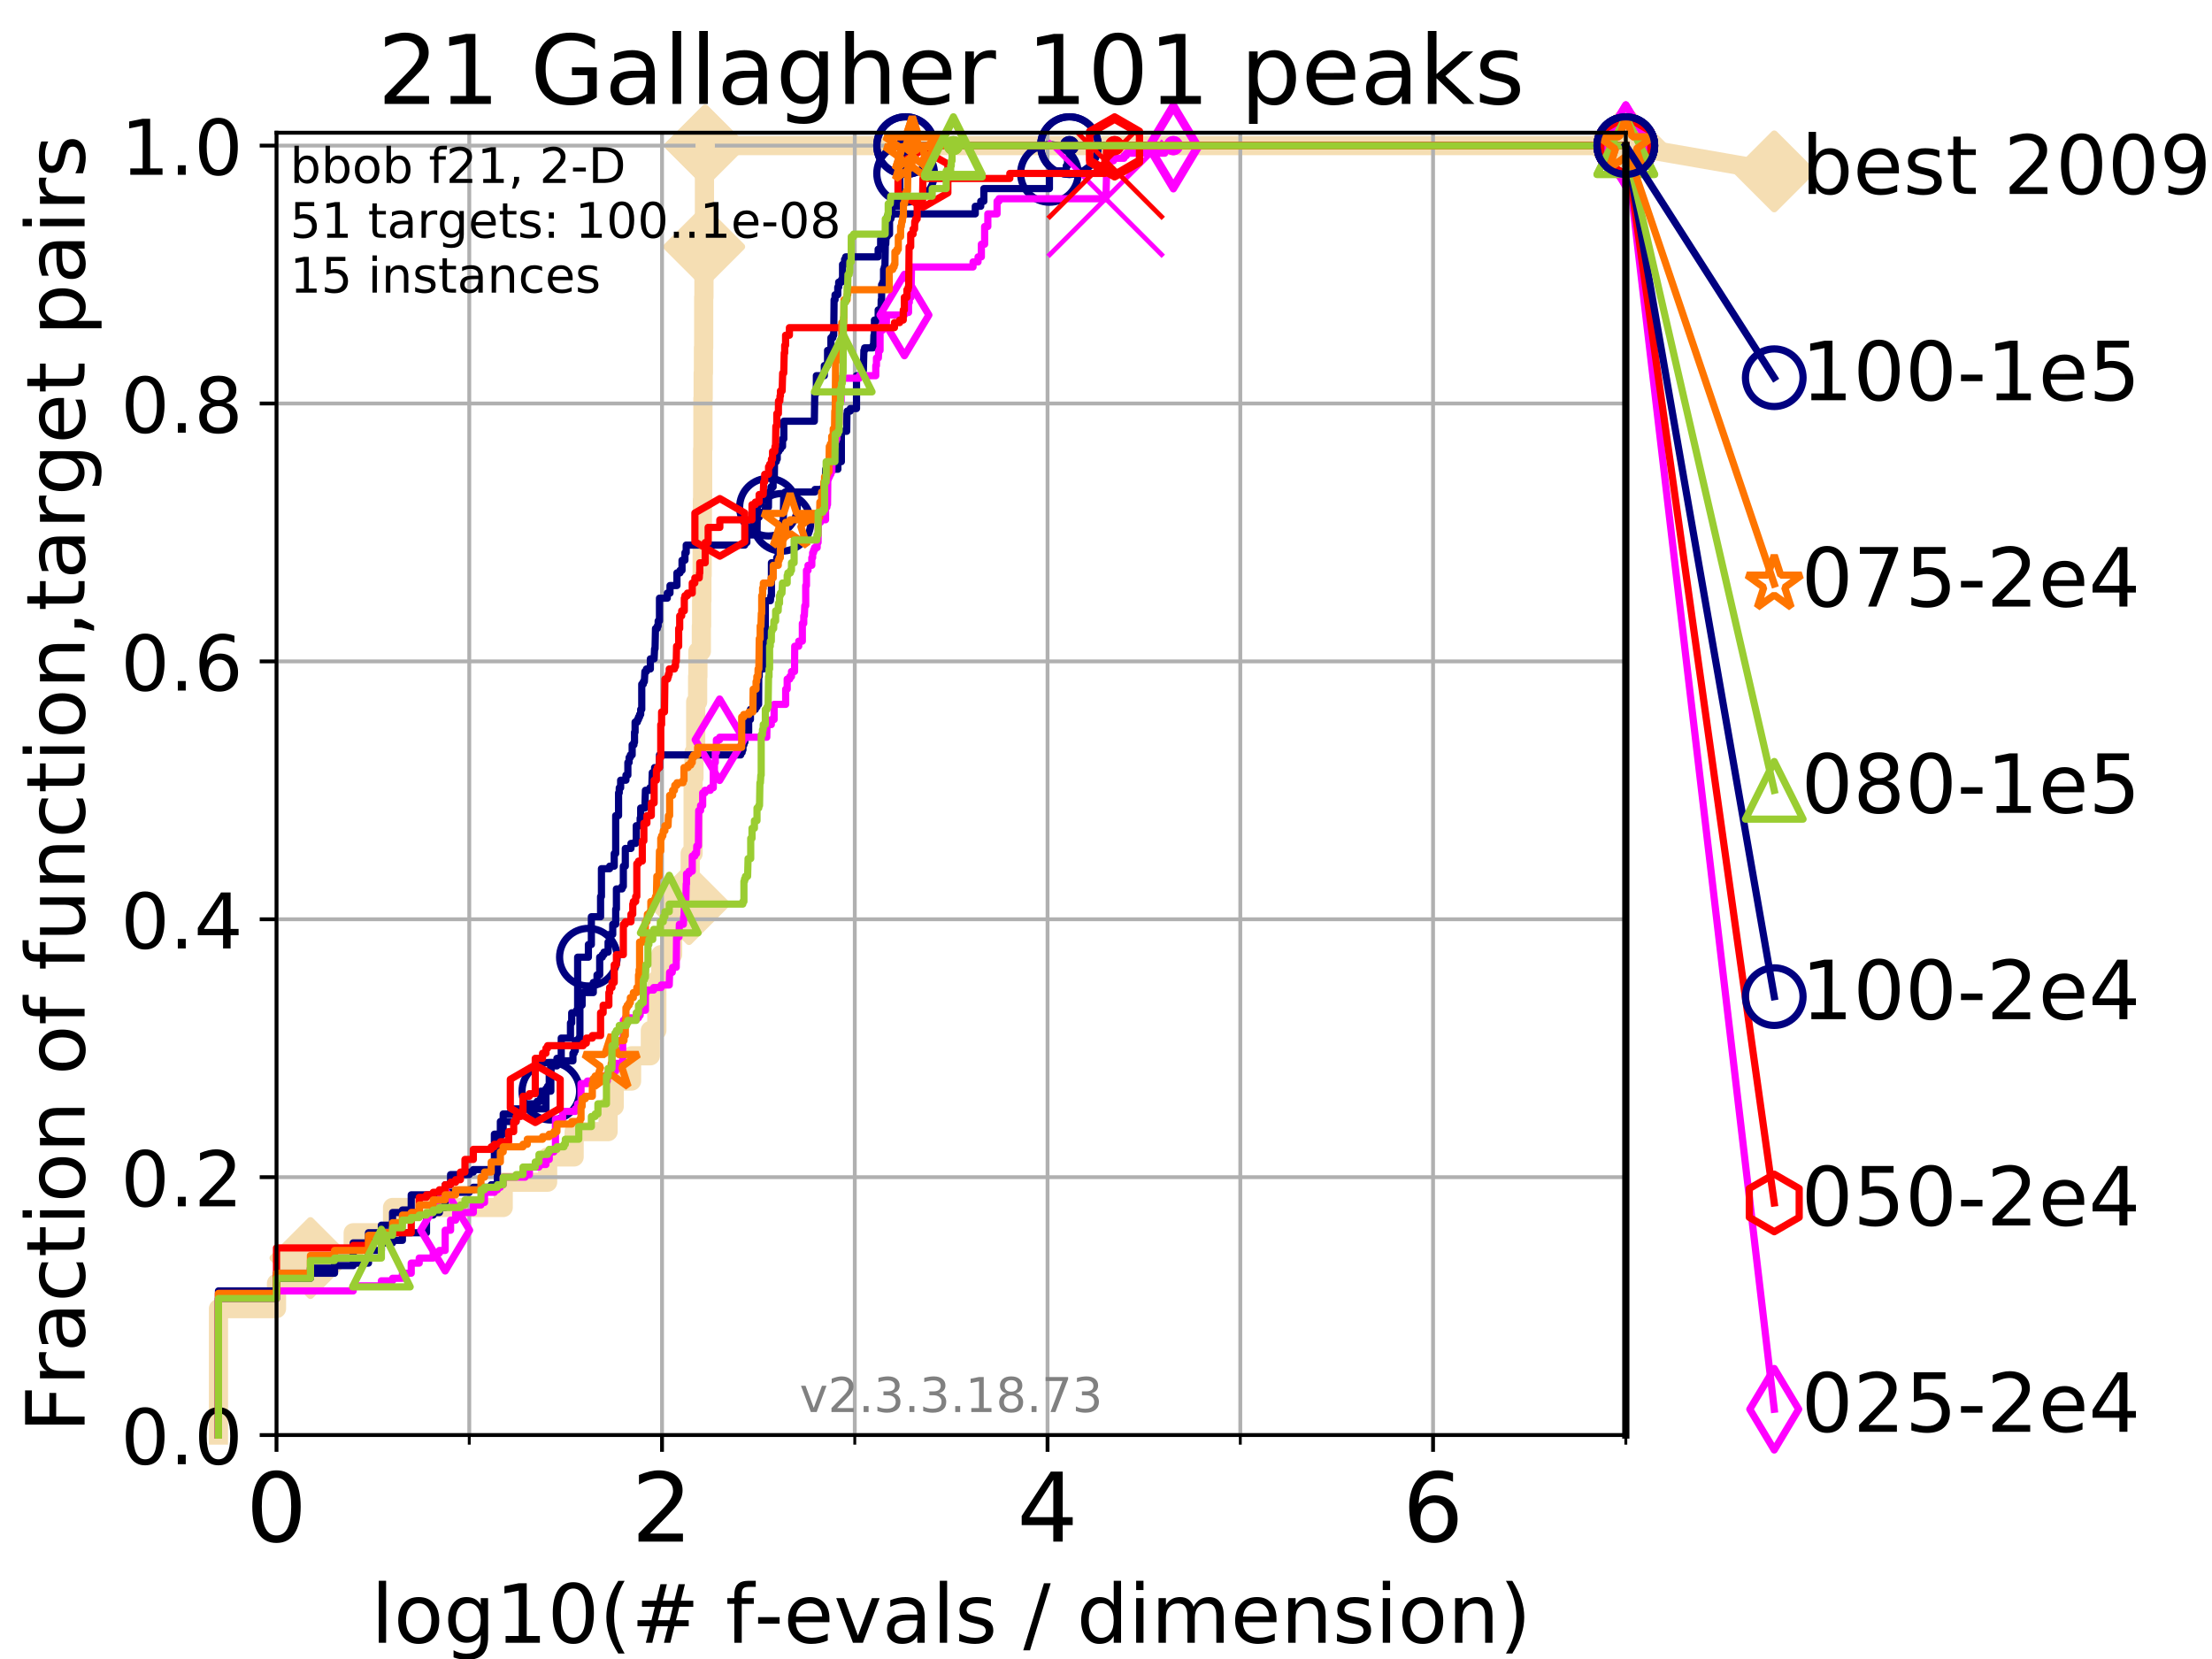 <?xml version="1.0" encoding="utf-8" standalone="no"?>
<!DOCTYPE svg PUBLIC "-//W3C//DTD SVG 1.1//EN"
  "http://www.w3.org/Graphics/SVG/1.1/DTD/svg11.dtd">
<!-- Created with matplotlib (https://matplotlib.org/) -->
<svg height="345.6pt" version="1.1" viewBox="0 0 460.8 345.6" width="460.8pt" xmlns="http://www.w3.org/2000/svg" xmlns:xlink="http://www.w3.org/1999/xlink">
 <defs>
  <style type="text/css">
*{stroke-linecap:butt;stroke-linejoin:round;}
  </style>
 </defs>
 <g id="figure_1">
  <g id="patch_1">
   <path d="M 0 345.6 
L 460.8 345.6 
L 460.8 0 
L 0 0 
z
" style="fill:#ffffff;"/>
  </g>
  <g id="axes_1">
   <g id="patch_2">
    <path d="M 57.6 298.944 
L 338.688 298.944 
L 338.688 27.648 
L 57.6 27.648 
z
" style="fill:#ffffff;"/>
   </g>
   <g id="line2d_1">
    <path d="M 45.512 298.944 
L 45.512 272.61 
L 57.6 272.61 
L 57.6 267.343 
L 64.671 267.343 
L 64.671 262.076 
L 73.579 262.076 
L 73.579 256.809 
L 81.776 256.809 
L 81.776 251.542 
L 104.826 251.542 
L 104.826 246.275 
L 114.08 246.275 
L 114.08 241.009 
L 119.603 241.009 
L 119.603 235.742 
L 126.674 235.742 
L 126.674 230.475 
L 127.954 230.475 
L 127.954 225.208 
L 131.566 225.208 
L 131.566 219.941 
L 135.482 219.941 
L 135.482 214.674 
L 136.832 214.674 
L 136.832 204.141 
L 137.647 204.141 
L 137.647 198.874 
L 140.119 198.874 
L 140.119 193.607 
L 143.528 193.607 
L 143.528 188.34 
L 143.779 188.34 
L 143.779 177.806 
L 144.391 177.806 
L 144.391 162.006 
L 144.57 162.006 
L 144.57 156.739 
L 144.924 156.739 
L 144.924 146.205 
L 145.327 146.205 
L 145.327 140.938 
L 145.384 140.938 
L 145.384 135.671 
L 146.107 135.671 
L 146.107 130.404 
L 146.162 130.404 
L 146.162 125.138 
L 146.216 125.138 
L 146.216 119.871 
L 146.27 119.871 
L 146.27 114.604 
L 146.324 114.604 
L 146.324 104.07 
L 146.378 104.07 
L 146.378 93.536 
L 146.431 93.536 
L 146.431 83.003 
L 146.485 83.003 
L 146.485 77.736 
L 146.538 77.736 
L 146.538 72.469 
L 146.591 72.469 
L 146.591 61.935 
L 146.644 61.935 
L 146.644 56.668 
L 146.697 56.668 
L 146.697 51.402 
L 146.749 51.402 
L 146.749 35.601 
L 146.906 35.601 
L 146.906 30.334 
L 338.688 30.334 
" style="fill:none;stroke:#f5deb3;stroke-linecap:square;stroke-width:4;"/>
   </g>
   <g id="line2d_2">
    <defs>
     <path d="M -0 7.778 
L 7.778 0 
L 0 -7.778 
L -7.778 -0 
z
" id="m6c421c78bf" style="stroke:#f5deb3;stroke-linejoin:miter;stroke-width:1.5;"/>
    </defs>
    <g>
     <use style="fill:#f5deb3;stroke:#f5deb3;stroke-linejoin:miter;stroke-width:1.5;" x="64.671" xlink:href="#m6c421c78bf" y="262.076"/>
     <use style="fill:#f5deb3;stroke:#f5deb3;stroke-linejoin:miter;stroke-width:1.5;" x="143.528" xlink:href="#m6c421c78bf" y="188.34"/>
     <use style="fill:#f5deb3;stroke:#f5deb3;stroke-linejoin:miter;stroke-width:1.5;" x="146.697" xlink:href="#m6c421c78bf" y="51.402"/>
     <use style="fill:#f5deb3;stroke:#f5deb3;stroke-linejoin:miter;stroke-width:1.5;" x="146.906" xlink:href="#m6c421c78bf" y="30.334"/>
     <use style="fill:#f5deb3;stroke:#f5deb3;stroke-linejoin:miter;stroke-width:1.5;" x="146.906" xlink:href="#m6c421c78bf" y="30.334"/>
     <use style="fill:#f5deb3;stroke:#f5deb3;stroke-linejoin:miter;stroke-width:1.5;" x="338.688" xlink:href="#m6c421c78bf" y="30.334"/>
    </g>
   </g>
   <g id="line2d_3">
    <path style="fill:none;stroke:#f5deb3;stroke-linecap:square;stroke-width:4;"/>
    <g/>
   </g>
   <g id="line2d_4">
    <path d="M 338.688 30.334 
L 369.608 35.706 
" style="fill:none;stroke:#f5deb3;stroke-linecap:square;stroke-width:4;"/>
    <g>
     <use style="fill:#f5deb3;stroke:#f5deb3;stroke-linejoin:miter;stroke-width:1.5;" x="338.688" xlink:href="#m6c421c78bf" y="30.334"/>
     <use style="fill:#f5deb3;stroke:#f5deb3;stroke-linejoin:miter;stroke-width:1.5;" x="369.608" xlink:href="#m6c421c78bf" y="35.706"/>
    </g>
   </g>
   <g id="matplotlib.axis_1">
    <g id="xtick_1">
     <g id="line2d_5">
      <path clip-path="url(#pcf7f1f4d4d)" d="M 57.6 298.944 
L 57.6 27.648 
" style="fill:none;stroke:#b0b0b0;stroke-linecap:square;stroke-width:0.8;"/>
     </g>
     <g id="line2d_6">
      <defs>
       <path d="M 0 0 
L 0 3.5 
" id="m5e7395bb3e" style="stroke:#000000;stroke-width:0.8;"/>
      </defs>
      <g>
       <use style="stroke:#000000;stroke-width:0.8;" x="57.6" xlink:href="#m5e7395bb3e" y="298.944"/>
      </g>
     </g>
     <g id="text_1">
      <!-- 0 -->
      <defs>
       <path d="M 31.781 66.406 
Q 24.172 66.406 20.328 58.906 
Q 16.5 51.422 16.5 36.375 
Q 16.5 21.391 20.328 13.891 
Q 24.172 6.391 31.781 6.391 
Q 39.453 6.391 43.281 13.891 
Q 47.125 21.391 47.125 36.375 
Q 47.125 51.422 43.281 58.906 
Q 39.453 66.406 31.781 66.406 
z
M 31.781 74.219 
Q 44.047 74.219 50.516 64.516 
Q 56.984 54.828 56.984 36.375 
Q 56.984 17.969 50.516 8.266 
Q 44.047 -1.422 31.781 -1.422 
Q 19.531 -1.422 13.062 8.266 
Q 6.594 17.969 6.594 36.375 
Q 6.594 54.828 13.062 64.516 
Q 19.531 74.219 31.781 74.219 
z
" id="DejaVuSans-48"/>
      </defs>
      <g transform="translate(51.237 321.141)scale(0.2 -0.2)">
       <use xlink:href="#DejaVuSans-48"/>
      </g>
     </g>
    </g>
    <g id="xtick_2">
     <g id="line2d_7">
      <path clip-path="url(#pcf7f1f4d4d)" d="M 137.911 298.944 
L 137.911 27.648 
" style="fill:none;stroke:#b0b0b0;stroke-linecap:square;stroke-width:0.8;"/>
     </g>
     <g id="line2d_8">
      <g>
       <use style="stroke:#000000;stroke-width:0.8;" x="137.911" xlink:href="#m5e7395bb3e" y="298.944"/>
      </g>
     </g>
     <g id="text_2">
      <!-- 2 -->
      <defs>
       <path d="M 19.188 8.297 
L 53.609 8.297 
L 53.609 0 
L 7.328 0 
L 7.328 8.297 
Q 12.938 14.109 22.625 23.891 
Q 32.328 33.688 34.812 36.531 
Q 39.547 41.844 41.422 45.531 
Q 43.312 49.219 43.312 52.781 
Q 43.312 58.594 39.234 62.25 
Q 35.156 65.922 28.609 65.922 
Q 23.969 65.922 18.812 64.312 
Q 13.672 62.703 7.812 59.422 
L 7.812 69.391 
Q 13.766 71.781 18.938 73 
Q 24.125 74.219 28.422 74.219 
Q 39.75 74.219 46.484 68.547 
Q 53.219 62.891 53.219 53.422 
Q 53.219 48.922 51.531 44.891 
Q 49.859 40.875 45.406 35.406 
Q 44.188 33.984 37.641 27.219 
Q 31.109 20.453 19.188 8.297 
z
" id="DejaVuSans-50"/>
      </defs>
      <g transform="translate(131.548 321.141)scale(0.2 -0.2)">
       <use xlink:href="#DejaVuSans-50"/>
      </g>
     </g>
    </g>
    <g id="xtick_3">
     <g id="line2d_9">
      <path clip-path="url(#pcf7f1f4d4d)" d="M 218.222 298.944 
L 218.222 27.648 
" style="fill:none;stroke:#b0b0b0;stroke-linecap:square;stroke-width:0.8;"/>
     </g>
     <g id="line2d_10">
      <g>
       <use style="stroke:#000000;stroke-width:0.8;" x="218.222" xlink:href="#m5e7395bb3e" y="298.944"/>
      </g>
     </g>
     <g id="text_3">
      <!-- 4 -->
      <defs>
       <path d="M 37.797 64.312 
L 12.891 25.391 
L 37.797 25.391 
z
M 35.203 72.906 
L 47.609 72.906 
L 47.609 25.391 
L 58.016 25.391 
L 58.016 17.188 
L 47.609 17.188 
L 47.609 0 
L 37.797 0 
L 37.797 17.188 
L 4.891 17.188 
L 4.891 26.703 
z
" id="DejaVuSans-52"/>
      </defs>
      <g transform="translate(211.859 321.141)scale(0.2 -0.2)">
       <use xlink:href="#DejaVuSans-52"/>
      </g>
     </g>
    </g>
    <g id="xtick_4">
     <g id="line2d_11">
      <path clip-path="url(#pcf7f1f4d4d)" d="M 298.533 298.944 
L 298.533 27.648 
" style="fill:none;stroke:#b0b0b0;stroke-linecap:square;stroke-width:0.8;"/>
     </g>
     <g id="line2d_12">
      <g>
       <use style="stroke:#000000;stroke-width:0.8;" x="298.533" xlink:href="#m5e7395bb3e" y="298.944"/>
      </g>
     </g>
     <g id="text_4">
      <!-- 6 -->
      <defs>
       <path d="M 33.016 40.375 
Q 26.375 40.375 22.484 35.828 
Q 18.609 31.297 18.609 23.391 
Q 18.609 15.531 22.484 10.953 
Q 26.375 6.391 33.016 6.391 
Q 39.656 6.391 43.531 10.953 
Q 47.406 15.531 47.406 23.391 
Q 47.406 31.297 43.531 35.828 
Q 39.656 40.375 33.016 40.375 
z
M 52.594 71.297 
L 52.594 62.312 
Q 48.875 64.062 45.094 64.984 
Q 41.312 65.922 37.594 65.922 
Q 27.828 65.922 22.672 59.328 
Q 17.531 52.734 16.797 39.406 
Q 19.672 43.656 24.016 45.922 
Q 28.375 48.188 33.594 48.188 
Q 44.578 48.188 50.953 41.516 
Q 57.328 34.859 57.328 23.391 
Q 57.328 12.156 50.688 5.359 
Q 44.047 -1.422 33.016 -1.422 
Q 20.359 -1.422 13.672 8.266 
Q 6.984 17.969 6.984 36.375 
Q 6.984 53.656 15.188 63.938 
Q 23.391 74.219 37.203 74.219 
Q 40.922 74.219 44.703 73.484 
Q 48.484 72.75 52.594 71.297 
z
" id="DejaVuSans-54"/>
      </defs>
      <g transform="translate(292.17 321.141)scale(0.2 -0.2)">
       <use xlink:href="#DejaVuSans-54"/>
      </g>
     </g>
    </g>
    <g id="xtick_5">
     <g id="line2d_13">
      <path clip-path="url(#pcf7f1f4d4d)" d="M 97.755 298.944 
L 97.755 27.648 
" style="fill:none;stroke:#b0b0b0;stroke-linecap:square;stroke-width:0.8;"/>
     </g>
     <g id="line2d_14">
      <defs>
       <path d="M 0 0 
L 0 2 
" id="md8cd51d2ca" style="stroke:#000000;stroke-width:0.6;"/>
      </defs>
      <g>
       <use style="stroke:#000000;stroke-width:0.6;" x="97.755" xlink:href="#md8cd51d2ca" y="298.944"/>
      </g>
     </g>
    </g>
    <g id="xtick_6">
     <g id="line2d_15">
      <path clip-path="url(#pcf7f1f4d4d)" d="M 178.066 298.944 
L 178.066 27.648 
" style="fill:none;stroke:#b0b0b0;stroke-linecap:square;stroke-width:0.8;"/>
     </g>
     <g id="line2d_16">
      <g>
       <use style="stroke:#000000;stroke-width:0.6;" x="178.066" xlink:href="#md8cd51d2ca" y="298.944"/>
      </g>
     </g>
    </g>
    <g id="xtick_7">
     <g id="line2d_17">
      <path clip-path="url(#pcf7f1f4d4d)" d="M 258.377 298.944 
L 258.377 27.648 
" style="fill:none;stroke:#b0b0b0;stroke-linecap:square;stroke-width:0.8;"/>
     </g>
     <g id="line2d_18">
      <g>
       <use style="stroke:#000000;stroke-width:0.6;" x="258.377" xlink:href="#md8cd51d2ca" y="298.944"/>
      </g>
     </g>
    </g>
    <g id="xtick_8">
     <g id="line2d_19">
      <path clip-path="url(#pcf7f1f4d4d)" d="M 338.688 298.944 
L 338.688 27.648 
" style="fill:none;stroke:#b0b0b0;stroke-linecap:square;stroke-width:0.8;"/>
     </g>
     <g id="line2d_20">
      <g>
       <use style="stroke:#000000;stroke-width:0.6;" x="338.688" xlink:href="#md8cd51d2ca" y="298.944"/>
      </g>
     </g>
    </g>
    <g id="text_5">
     <!-- log10(# f-evals / dimension) -->
     <defs>
      <path d="M 9.422 75.984 
L 18.406 75.984 
L 18.406 0 
L 9.422 0 
z
" id="DejaVuSans-108"/>
      <path d="M 30.609 48.391 
Q 23.391 48.391 19.188 42.75 
Q 14.984 37.109 14.984 27.297 
Q 14.984 17.484 19.156 11.844 
Q 23.344 6.203 30.609 6.203 
Q 37.797 6.203 41.984 11.859 
Q 46.188 17.531 46.188 27.297 
Q 46.188 37.016 41.984 42.703 
Q 37.797 48.391 30.609 48.391 
z
M 30.609 56 
Q 42.328 56 49.016 48.375 
Q 55.719 40.766 55.719 27.297 
Q 55.719 13.875 49.016 6.219 
Q 42.328 -1.422 30.609 -1.422 
Q 18.844 -1.422 12.172 6.219 
Q 5.516 13.875 5.516 27.297 
Q 5.516 40.766 12.172 48.375 
Q 18.844 56 30.609 56 
z
" id="DejaVuSans-111"/>
      <path d="M 45.406 27.984 
Q 45.406 37.75 41.375 43.109 
Q 37.359 48.484 30.078 48.484 
Q 22.859 48.484 18.828 43.109 
Q 14.797 37.75 14.797 27.984 
Q 14.797 18.266 18.828 12.891 
Q 22.859 7.516 30.078 7.516 
Q 37.359 7.516 41.375 12.891 
Q 45.406 18.266 45.406 27.984 
z
M 54.391 6.781 
Q 54.391 -7.172 48.188 -13.984 
Q 42 -20.797 29.203 -20.797 
Q 24.469 -20.797 20.266 -20.094 
Q 16.062 -19.391 12.109 -17.922 
L 12.109 -9.188 
Q 16.062 -11.328 19.922 -12.344 
Q 23.781 -13.375 27.781 -13.375 
Q 36.625 -13.375 41.016 -8.766 
Q 45.406 -4.156 45.406 5.172 
L 45.406 9.625 
Q 42.625 4.781 38.281 2.391 
Q 33.938 0 27.875 0 
Q 17.828 0 11.672 7.656 
Q 5.516 15.328 5.516 27.984 
Q 5.516 40.672 11.672 48.328 
Q 17.828 56 27.875 56 
Q 33.938 56 38.281 53.609 
Q 42.625 51.219 45.406 46.391 
L 45.406 54.688 
L 54.391 54.688 
z
" id="DejaVuSans-103"/>
      <path d="M 12.406 8.297 
L 28.516 8.297 
L 28.516 63.922 
L 10.984 60.406 
L 10.984 69.391 
L 28.422 72.906 
L 38.281 72.906 
L 38.281 8.297 
L 54.391 8.297 
L 54.391 0 
L 12.406 0 
z
" id="DejaVuSans-49"/>
      <path d="M 31 75.875 
Q 24.469 64.656 21.281 53.656 
Q 18.109 42.672 18.109 31.391 
Q 18.109 20.125 21.312 9.062 
Q 24.516 -2 31 -13.188 
L 23.188 -13.188 
Q 15.875 -1.703 12.234 9.375 
Q 8.594 20.453 8.594 31.391 
Q 8.594 42.281 12.203 53.312 
Q 15.828 64.359 23.188 75.875 
z
" id="DejaVuSans-40"/>
      <path d="M 51.125 44 
L 36.922 44 
L 32.812 27.688 
L 47.125 27.688 
z
M 43.797 71.781 
L 38.719 51.516 
L 52.984 51.516 
L 58.109 71.781 
L 65.922 71.781 
L 60.891 51.516 
L 76.125 51.516 
L 76.125 44 
L 58.984 44 
L 54.984 27.688 
L 70.516 27.688 
L 70.516 20.219 
L 53.078 20.219 
L 48 0 
L 40.188 0 
L 45.219 20.219 
L 30.906 20.219 
L 25.875 0 
L 18.016 0 
L 23.094 20.219 
L 7.719 20.219 
L 7.719 27.688 
L 24.906 27.688 
L 29 44 
L 13.281 44 
L 13.281 51.516 
L 30.906 51.516 
L 35.891 71.781 
z
" id="DejaVuSans-35"/>
      <path id="DejaVuSans-32"/>
      <path d="M 37.109 75.984 
L 37.109 68.5 
L 28.516 68.5 
Q 23.688 68.5 21.797 66.547 
Q 19.922 64.594 19.922 59.516 
L 19.922 54.688 
L 34.719 54.688 
L 34.719 47.703 
L 19.922 47.703 
L 19.922 0 
L 10.891 0 
L 10.891 47.703 
L 2.297 47.703 
L 2.297 54.688 
L 10.891 54.688 
L 10.891 58.5 
Q 10.891 67.625 15.141 71.797 
Q 19.391 75.984 28.609 75.984 
z
" id="DejaVuSans-102"/>
      <path d="M 4.891 31.391 
L 31.203 31.391 
L 31.203 23.391 
L 4.891 23.391 
z
" id="DejaVuSans-45"/>
      <path d="M 56.203 29.594 
L 56.203 25.203 
L 14.891 25.203 
Q 15.484 15.922 20.484 11.062 
Q 25.484 6.203 34.422 6.203 
Q 39.594 6.203 44.453 7.469 
Q 49.312 8.734 54.109 11.281 
L 54.109 2.781 
Q 49.266 0.734 44.188 -0.344 
Q 39.109 -1.422 33.891 -1.422 
Q 20.797 -1.422 13.156 6.188 
Q 5.516 13.812 5.516 26.812 
Q 5.516 40.234 12.766 48.109 
Q 20.016 56 32.328 56 
Q 43.359 56 49.781 48.891 
Q 56.203 41.797 56.203 29.594 
z
M 47.219 32.234 
Q 47.125 39.594 43.094 43.984 
Q 39.062 48.391 32.422 48.391 
Q 24.906 48.391 20.391 44.141 
Q 15.875 39.891 15.188 32.172 
z
" id="DejaVuSans-101"/>
      <path d="M 2.984 54.688 
L 12.5 54.688 
L 29.594 8.797 
L 46.688 54.688 
L 56.203 54.688 
L 35.688 0 
L 23.484 0 
z
" id="DejaVuSans-118"/>
      <path d="M 34.281 27.484 
Q 23.391 27.484 19.188 25 
Q 14.984 22.516 14.984 16.5 
Q 14.984 11.719 18.141 8.906 
Q 21.297 6.109 26.703 6.109 
Q 34.188 6.109 38.703 11.406 
Q 43.219 16.703 43.219 25.484 
L 43.219 27.484 
z
M 52.203 31.203 
L 52.203 0 
L 43.219 0 
L 43.219 8.297 
Q 40.141 3.328 35.547 0.953 
Q 30.953 -1.422 24.312 -1.422 
Q 15.922 -1.422 10.953 3.297 
Q 6 8.016 6 15.922 
Q 6 25.141 12.172 29.828 
Q 18.359 34.516 30.609 34.516 
L 43.219 34.516 
L 43.219 35.406 
Q 43.219 41.609 39.141 45 
Q 35.062 48.391 27.688 48.391 
Q 23 48.391 18.547 47.266 
Q 14.109 46.141 10.016 43.891 
L 10.016 52.203 
Q 14.938 54.109 19.578 55.047 
Q 24.219 56 28.609 56 
Q 40.484 56 46.344 49.844 
Q 52.203 43.703 52.203 31.203 
z
" id="DejaVuSans-97"/>
      <path d="M 44.281 53.078 
L 44.281 44.578 
Q 40.484 46.531 36.375 47.5 
Q 32.281 48.484 27.875 48.484 
Q 21.188 48.484 17.844 46.438 
Q 14.5 44.391 14.5 40.281 
Q 14.5 37.156 16.891 35.375 
Q 19.281 33.594 26.516 31.984 
L 29.594 31.297 
Q 39.156 29.25 43.188 25.516 
Q 47.219 21.781 47.219 15.094 
Q 47.219 7.469 41.188 3.016 
Q 35.156 -1.422 24.609 -1.422 
Q 20.219 -1.422 15.453 -0.562 
Q 10.688 0.297 5.422 2 
L 5.422 11.281 
Q 10.406 8.688 15.234 7.391 
Q 20.062 6.109 24.812 6.109 
Q 31.156 6.109 34.562 8.281 
Q 37.984 10.453 37.984 14.406 
Q 37.984 18.062 35.516 20.016 
Q 33.062 21.969 24.703 23.781 
L 21.578 24.516 
Q 13.234 26.266 9.516 29.906 
Q 5.812 33.547 5.812 39.891 
Q 5.812 47.609 11.281 51.797 
Q 16.75 56 26.812 56 
Q 31.781 56 36.172 55.266 
Q 40.578 54.547 44.281 53.078 
z
" id="DejaVuSans-115"/>
      <path d="M 25.391 72.906 
L 33.688 72.906 
L 8.297 -9.281 
L 0 -9.281 
z
" id="DejaVuSans-47"/>
      <path d="M 45.406 46.391 
L 45.406 75.984 
L 54.391 75.984 
L 54.391 0 
L 45.406 0 
L 45.406 8.203 
Q 42.578 3.328 38.25 0.953 
Q 33.938 -1.422 27.875 -1.422 
Q 17.969 -1.422 11.734 6.484 
Q 5.516 14.406 5.516 27.297 
Q 5.516 40.188 11.734 48.094 
Q 17.969 56 27.875 56 
Q 33.938 56 38.25 53.625 
Q 42.578 51.266 45.406 46.391 
z
M 14.797 27.297 
Q 14.797 17.391 18.875 11.75 
Q 22.953 6.109 30.078 6.109 
Q 37.203 6.109 41.297 11.75 
Q 45.406 17.391 45.406 27.297 
Q 45.406 37.203 41.297 42.844 
Q 37.203 48.484 30.078 48.484 
Q 22.953 48.484 18.875 42.844 
Q 14.797 37.203 14.797 27.297 
z
" id="DejaVuSans-100"/>
      <path d="M 9.422 54.688 
L 18.406 54.688 
L 18.406 0 
L 9.422 0 
z
M 9.422 75.984 
L 18.406 75.984 
L 18.406 64.594 
L 9.422 64.594 
z
" id="DejaVuSans-105"/>
      <path d="M 52 44.188 
Q 55.375 50.25 60.062 53.125 
Q 64.75 56 71.094 56 
Q 79.641 56 84.281 50.016 
Q 88.922 44.047 88.922 33.016 
L 88.922 0 
L 79.891 0 
L 79.891 32.719 
Q 79.891 40.578 77.094 44.375 
Q 74.312 48.188 68.609 48.188 
Q 61.625 48.188 57.562 43.547 
Q 53.516 38.922 53.516 30.906 
L 53.516 0 
L 44.484 0 
L 44.484 32.719 
Q 44.484 40.625 41.703 44.406 
Q 38.922 48.188 33.109 48.188 
Q 26.219 48.188 22.156 43.531 
Q 18.109 38.875 18.109 30.906 
L 18.109 0 
L 9.078 0 
L 9.078 54.688 
L 18.109 54.688 
L 18.109 46.188 
Q 21.188 51.219 25.484 53.609 
Q 29.781 56 35.688 56 
Q 41.656 56 45.828 52.969 
Q 50 49.953 52 44.188 
z
" id="DejaVuSans-109"/>
      <path d="M 54.891 33.016 
L 54.891 0 
L 45.906 0 
L 45.906 32.719 
Q 45.906 40.484 42.875 44.328 
Q 39.844 48.188 33.797 48.188 
Q 26.516 48.188 22.312 43.547 
Q 18.109 38.922 18.109 30.906 
L 18.109 0 
L 9.078 0 
L 9.078 54.688 
L 18.109 54.688 
L 18.109 46.188 
Q 21.344 51.125 25.703 53.562 
Q 30.078 56 35.797 56 
Q 45.219 56 50.047 50.172 
Q 54.891 44.344 54.891 33.016 
z
" id="DejaVuSans-110"/>
      <path d="M 8.016 75.875 
L 15.828 75.875 
Q 23.141 64.359 26.781 53.312 
Q 30.422 42.281 30.422 31.391 
Q 30.422 20.453 26.781 9.375 
Q 23.141 -1.703 15.828 -13.188 
L 8.016 -13.188 
Q 14.5 -2 17.703 9.062 
Q 20.906 20.125 20.906 31.391 
Q 20.906 42.672 17.703 53.656 
Q 14.5 64.656 8.016 75.875 
z
" id="DejaVuSans-41"/>
     </defs>
     <g transform="translate(77.303 342.218)scale(0.17 -0.17)">
      <use xlink:href="#DejaVuSans-108"/>
      <use x="27.783" xlink:href="#DejaVuSans-111"/>
      <use x="88.965" xlink:href="#DejaVuSans-103"/>
      <use x="152.441" xlink:href="#DejaVuSans-49"/>
      <use x="216.064" xlink:href="#DejaVuSans-48"/>
      <use x="279.688" xlink:href="#DejaVuSans-40"/>
      <use x="318.701" xlink:href="#DejaVuSans-35"/>
      <use x="402.49" xlink:href="#DejaVuSans-32"/>
      <use x="434.277" xlink:href="#DejaVuSans-102"/>
      <use x="469.404" xlink:href="#DejaVuSans-45"/>
      <use x="505.488" xlink:href="#DejaVuSans-101"/>
      <use x="567.012" xlink:href="#DejaVuSans-118"/>
      <use x="626.191" xlink:href="#DejaVuSans-97"/>
      <use x="687.471" xlink:href="#DejaVuSans-108"/>
      <use x="715.254" xlink:href="#DejaVuSans-115"/>
      <use x="767.354" xlink:href="#DejaVuSans-32"/>
      <use x="799.141" xlink:href="#DejaVuSans-47"/>
      <use x="832.832" xlink:href="#DejaVuSans-32"/>
      <use x="864.619" xlink:href="#DejaVuSans-100"/>
      <use x="928.096" xlink:href="#DejaVuSans-105"/>
      <use x="955.879" xlink:href="#DejaVuSans-109"/>
      <use x="1053.291" xlink:href="#DejaVuSans-101"/>
      <use x="1114.814" xlink:href="#DejaVuSans-110"/>
      <use x="1178.193" xlink:href="#DejaVuSans-115"/>
      <use x="1230.293" xlink:href="#DejaVuSans-105"/>
      <use x="1258.076" xlink:href="#DejaVuSans-111"/>
      <use x="1319.258" xlink:href="#DejaVuSans-110"/>
      <use x="1382.637" xlink:href="#DejaVuSans-41"/>
     </g>
    </g>
   </g>
   <g id="matplotlib.axis_2">
    <g id="ytick_1">
     <g id="line2d_21">
      <path clip-path="url(#pcf7f1f4d4d)" d="M 57.6 298.944 
L 338.688 298.944 
" style="fill:none;stroke:#b0b0b0;stroke-linecap:square;stroke-width:0.8;"/>
     </g>
     <g id="line2d_22">
      <defs>
       <path d="M 0 0 
L -3.5 0 
" id="mfd5af50b3a" style="stroke:#000000;stroke-width:0.8;"/>
      </defs>
      <g>
       <use style="stroke:#000000;stroke-width:0.8;" x="57.6" xlink:href="#mfd5af50b3a" y="298.944"/>
      </g>
     </g>
     <g id="text_6">
      <!-- 0.0 -->
      <defs>
       <path d="M 10.688 12.406 
L 21 12.406 
L 21 0 
L 10.688 0 
z
" id="DejaVuSans-46"/>
      </defs>
      <g transform="translate(25.155 305.023)scale(0.16 -0.16)">
       <use xlink:href="#DejaVuSans-48"/>
       <use x="63.623" xlink:href="#DejaVuSans-46"/>
       <use x="95.41" xlink:href="#DejaVuSans-48"/>
      </g>
     </g>
    </g>
    <g id="ytick_2">
     <g id="line2d_23">
      <path clip-path="url(#pcf7f1f4d4d)" d="M 57.6 245.222 
L 338.688 245.222 
" style="fill:none;stroke:#b0b0b0;stroke-linecap:square;stroke-width:0.8;"/>
     </g>
     <g id="line2d_24">
      <g>
       <use style="stroke:#000000;stroke-width:0.8;" x="57.6" xlink:href="#mfd5af50b3a" y="245.222"/>
      </g>
     </g>
     <g id="text_7">
      <!-- 0.2 -->
      <g transform="translate(25.155 251.301)scale(0.16 -0.16)">
       <use xlink:href="#DejaVuSans-48"/>
       <use x="63.623" xlink:href="#DejaVuSans-46"/>
       <use x="95.41" xlink:href="#DejaVuSans-50"/>
      </g>
     </g>
    </g>
    <g id="ytick_3">
     <g id="line2d_25">
      <path clip-path="url(#pcf7f1f4d4d)" d="M 57.6 191.5 
L 338.688 191.5 
" style="fill:none;stroke:#b0b0b0;stroke-linecap:square;stroke-width:0.8;"/>
     </g>
     <g id="line2d_26">
      <g>
       <use style="stroke:#000000;stroke-width:0.8;" x="57.6" xlink:href="#mfd5af50b3a" y="191.5"/>
      </g>
     </g>
     <g id="text_8">
      <!-- 0.4 -->
      <g transform="translate(25.155 197.579)scale(0.16 -0.16)">
       <use xlink:href="#DejaVuSans-48"/>
       <use x="63.623" xlink:href="#DejaVuSans-46"/>
       <use x="95.41" xlink:href="#DejaVuSans-52"/>
      </g>
     </g>
    </g>
    <g id="ytick_4">
     <g id="line2d_27">
      <path clip-path="url(#pcf7f1f4d4d)" d="M 57.6 137.778 
L 338.688 137.778 
" style="fill:none;stroke:#b0b0b0;stroke-linecap:square;stroke-width:0.8;"/>
     </g>
     <g id="line2d_28">
      <g>
       <use style="stroke:#000000;stroke-width:0.8;" x="57.6" xlink:href="#mfd5af50b3a" y="137.778"/>
      </g>
     </g>
     <g id="text_9">
      <!-- 0.6 -->
      <g transform="translate(25.155 143.857)scale(0.16 -0.16)">
       <use xlink:href="#DejaVuSans-48"/>
       <use x="63.623" xlink:href="#DejaVuSans-46"/>
       <use x="95.41" xlink:href="#DejaVuSans-54"/>
      </g>
     </g>
    </g>
    <g id="ytick_5">
     <g id="line2d_29">
      <path clip-path="url(#pcf7f1f4d4d)" d="M 57.6 84.056 
L 338.688 84.056 
" style="fill:none;stroke:#b0b0b0;stroke-linecap:square;stroke-width:0.8;"/>
     </g>
     <g id="line2d_30">
      <g>
       <use style="stroke:#000000;stroke-width:0.8;" x="57.6" xlink:href="#mfd5af50b3a" y="84.056"/>
      </g>
     </g>
     <g id="text_10">
      <!-- 0.8 -->
      <defs>
       <path d="M 31.781 34.625 
Q 24.75 34.625 20.719 30.859 
Q 16.703 27.094 16.703 20.516 
Q 16.703 13.922 20.719 10.156 
Q 24.75 6.391 31.781 6.391 
Q 38.812 6.391 42.859 10.172 
Q 46.922 13.969 46.922 20.516 
Q 46.922 27.094 42.891 30.859 
Q 38.875 34.625 31.781 34.625 
z
M 21.922 38.812 
Q 15.578 40.375 12.031 44.719 
Q 8.5 49.078 8.5 55.328 
Q 8.5 64.062 14.719 69.141 
Q 20.953 74.219 31.781 74.219 
Q 42.672 74.219 48.875 69.141 
Q 55.078 64.062 55.078 55.328 
Q 55.078 49.078 51.531 44.719 
Q 48 40.375 41.703 38.812 
Q 48.828 37.156 52.797 32.312 
Q 56.781 27.484 56.781 20.516 
Q 56.781 9.906 50.312 4.234 
Q 43.844 -1.422 31.781 -1.422 
Q 19.734 -1.422 13.25 4.234 
Q 6.781 9.906 6.781 20.516 
Q 6.781 27.484 10.781 32.312 
Q 14.797 37.156 21.922 38.812 
z
M 18.312 54.391 
Q 18.312 48.734 21.844 45.562 
Q 25.391 42.391 31.781 42.391 
Q 38.141 42.391 41.719 45.562 
Q 45.312 48.734 45.312 54.391 
Q 45.312 60.062 41.719 63.234 
Q 38.141 66.406 31.781 66.406 
Q 25.391 66.406 21.844 63.234 
Q 18.312 60.062 18.312 54.391 
z
" id="DejaVuSans-56"/>
      </defs>
      <g transform="translate(25.155 90.135)scale(0.16 -0.16)">
       <use xlink:href="#DejaVuSans-48"/>
       <use x="63.623" xlink:href="#DejaVuSans-46"/>
       <use x="95.41" xlink:href="#DejaVuSans-56"/>
      </g>
     </g>
    </g>
    <g id="ytick_6">
     <g id="line2d_31">
      <path clip-path="url(#pcf7f1f4d4d)" d="M 57.6 30.334 
L 338.688 30.334 
" style="fill:none;stroke:#b0b0b0;stroke-linecap:square;stroke-width:0.8;"/>
     </g>
     <g id="line2d_32">
      <g>
       <use style="stroke:#000000;stroke-width:0.8;" x="57.6" xlink:href="#mfd5af50b3a" y="30.334"/>
      </g>
     </g>
     <g id="text_11">
      <!-- 1.0 -->
      <g transform="translate(25.155 36.413)scale(0.16 -0.16)">
       <use xlink:href="#DejaVuSans-49"/>
       <use x="63.623" xlink:href="#DejaVuSans-46"/>
       <use x="95.41" xlink:href="#DejaVuSans-48"/>
      </g>
     </g>
    </g>
    <g id="text_12">
     <!-- Fraction of function,target pairs -->
     <defs>
      <path d="M 9.812 72.906 
L 51.703 72.906 
L 51.703 64.594 
L 19.672 64.594 
L 19.672 43.109 
L 48.578 43.109 
L 48.578 34.812 
L 19.672 34.812 
L 19.672 0 
L 9.812 0 
z
" id="DejaVuSans-70"/>
      <path d="M 41.109 46.297 
Q 39.594 47.172 37.812 47.578 
Q 36.031 48 33.891 48 
Q 26.266 48 22.188 43.047 
Q 18.109 38.094 18.109 28.812 
L 18.109 0 
L 9.078 0 
L 9.078 54.688 
L 18.109 54.688 
L 18.109 46.188 
Q 20.953 51.172 25.484 53.578 
Q 30.031 56 36.531 56 
Q 37.453 56 38.578 55.875 
Q 39.703 55.766 41.062 55.516 
z
" id="DejaVuSans-114"/>
      <path d="M 48.781 52.594 
L 48.781 44.188 
Q 44.969 46.297 41.141 47.344 
Q 37.312 48.391 33.406 48.391 
Q 24.656 48.391 19.812 42.844 
Q 14.984 37.312 14.984 27.297 
Q 14.984 17.281 19.812 11.734 
Q 24.656 6.203 33.406 6.203 
Q 37.312 6.203 41.141 7.25 
Q 44.969 8.297 48.781 10.406 
L 48.781 2.094 
Q 45.016 0.344 40.984 -0.531 
Q 36.969 -1.422 32.422 -1.422 
Q 20.062 -1.422 12.781 6.344 
Q 5.516 14.109 5.516 27.297 
Q 5.516 40.672 12.859 48.328 
Q 20.219 56 33.016 56 
Q 37.156 56 41.109 55.141 
Q 45.062 54.297 48.781 52.594 
z
" id="DejaVuSans-99"/>
      <path d="M 18.312 70.219 
L 18.312 54.688 
L 36.812 54.688 
L 36.812 47.703 
L 18.312 47.703 
L 18.312 18.016 
Q 18.312 11.328 20.141 9.422 
Q 21.969 7.516 27.594 7.516 
L 36.812 7.516 
L 36.812 0 
L 27.594 0 
Q 17.188 0 13.234 3.875 
Q 9.281 7.766 9.281 18.016 
L 9.281 47.703 
L 2.688 47.703 
L 2.688 54.688 
L 9.281 54.688 
L 9.281 70.219 
z
" id="DejaVuSans-116"/>
      <path d="M 8.5 21.578 
L 8.5 54.688 
L 17.484 54.688 
L 17.484 21.922 
Q 17.484 14.156 20.5 10.266 
Q 23.531 6.391 29.594 6.391 
Q 36.859 6.391 41.078 11.031 
Q 45.312 15.672 45.312 23.688 
L 45.312 54.688 
L 54.297 54.688 
L 54.297 0 
L 45.312 0 
L 45.312 8.406 
Q 42.047 3.422 37.719 1 
Q 33.406 -1.422 27.688 -1.422 
Q 18.266 -1.422 13.375 4.438 
Q 8.5 10.297 8.5 21.578 
z
M 31.109 56 
z
" id="DejaVuSans-117"/>
      <path d="M 11.719 12.406 
L 22.016 12.406 
L 22.016 4 
L 14.016 -11.625 
L 7.719 -11.625 
L 11.719 4 
z
" id="DejaVuSans-44"/>
      <path d="M 18.109 8.203 
L 18.109 -20.797 
L 9.078 -20.797 
L 9.078 54.688 
L 18.109 54.688 
L 18.109 46.391 
Q 20.953 51.266 25.266 53.625 
Q 29.594 56 35.594 56 
Q 45.562 56 51.781 48.094 
Q 58.016 40.188 58.016 27.297 
Q 58.016 14.406 51.781 6.484 
Q 45.562 -1.422 35.594 -1.422 
Q 29.594 -1.422 25.266 0.953 
Q 20.953 3.328 18.109 8.203 
z
M 48.688 27.297 
Q 48.688 37.203 44.609 42.844 
Q 40.531 48.484 33.406 48.484 
Q 26.266 48.484 22.188 42.844 
Q 18.109 37.203 18.109 27.297 
Q 18.109 17.391 22.188 11.75 
Q 26.266 6.109 33.406 6.109 
Q 40.531 6.109 44.609 11.75 
Q 48.688 17.391 48.688 27.297 
z
" id="DejaVuSans-112"/>
     </defs>
     <g transform="translate(17.62 298.435)rotate(-90)scale(0.17 -0.17)">
      <use xlink:href="#DejaVuSans-70"/>
      <use x="57.41" xlink:href="#DejaVuSans-114"/>
      <use x="98.523" xlink:href="#DejaVuSans-97"/>
      <use x="159.803" xlink:href="#DejaVuSans-99"/>
      <use x="214.783" xlink:href="#DejaVuSans-116"/>
      <use x="253.992" xlink:href="#DejaVuSans-105"/>
      <use x="281.775" xlink:href="#DejaVuSans-111"/>
      <use x="342.957" xlink:href="#DejaVuSans-110"/>
      <use x="406.336" xlink:href="#DejaVuSans-32"/>
      <use x="438.123" xlink:href="#DejaVuSans-111"/>
      <use x="499.305" xlink:href="#DejaVuSans-102"/>
      <use x="534.51" xlink:href="#DejaVuSans-32"/>
      <use x="566.297" xlink:href="#DejaVuSans-102"/>
      <use x="601.502" xlink:href="#DejaVuSans-117"/>
      <use x="664.881" xlink:href="#DejaVuSans-110"/>
      <use x="728.26" xlink:href="#DejaVuSans-99"/>
      <use x="783.24" xlink:href="#DejaVuSans-116"/>
      <use x="822.449" xlink:href="#DejaVuSans-105"/>
      <use x="850.232" xlink:href="#DejaVuSans-111"/>
      <use x="911.414" xlink:href="#DejaVuSans-110"/>
      <use x="974.793" xlink:href="#DejaVuSans-44"/>
      <use x="1006.58" xlink:href="#DejaVuSans-116"/>
      <use x="1045.789" xlink:href="#DejaVuSans-97"/>
      <use x="1107.068" xlink:href="#DejaVuSans-114"/>
      <use x="1148.166" xlink:href="#DejaVuSans-103"/>
      <use x="1211.643" xlink:href="#DejaVuSans-101"/>
      <use x="1273.166" xlink:href="#DejaVuSans-116"/>
      <use x="1312.375" xlink:href="#DejaVuSans-32"/>
      <use x="1344.162" xlink:href="#DejaVuSans-112"/>
      <use x="1407.639" xlink:href="#DejaVuSans-97"/>
      <use x="1468.918" xlink:href="#DejaVuSans-105"/>
      <use x="1496.701" xlink:href="#DejaVuSans-114"/>
      <use x="1537.814" xlink:href="#DejaVuSans-115"/>
     </g>
    </g>
   </g>
   <g id="line2d_33">
    <defs>
     <path d="M 0 1.5 
C 0.398 1.5 0.779 1.342 1.061 1.061 
C 1.342 0.779 1.5 0.398 1.5 0 
C 1.5 -0.398 1.342 -0.779 1.061 -1.061 
C 0.779 -1.342 0.398 -1.5 0 -1.5 
C -0.398 -1.5 -0.779 -1.342 -1.061 -1.061 
C -1.342 -0.779 -1.5 -0.398 -1.5 0 
C -1.5 0.398 -1.342 0.779 -1.061 1.061 
C -0.779 1.342 -0.398 1.5 0 1.5 
z
" id="mcc4552cdc4" style="stroke:#f5deb3;"/>
    </defs>
    <g>
     <use style="fill:#f5deb3;stroke:#f5deb3;" x="146.906" xlink:href="#mcc4552cdc4" y="30.334"/>
     <use style="fill:#f5deb3;stroke:#f5deb3;" x="146.906" xlink:href="#mcc4552cdc4" y="30.334"/>
    </g>
   </g>
   <g id="line2d_34">
    <defs>
     <path d="M 0 1.5 
C 0.398 1.5 0.779 1.342 1.061 1.061 
C 1.342 0.779 1.5 0.398 1.5 0 
C 1.5 -0.398 1.342 -0.779 1.061 -1.061 
C 0.779 -1.342 0.398 -1.5 0 -1.5 
C -0.398 -1.5 -0.779 -1.342 -1.061 -1.061 
C -1.342 -0.779 -1.5 -0.398 -1.5 0 
C -1.5 0.398 -1.342 0.779 -1.061 1.061 
C -0.779 1.342 -0.398 1.5 0 1.5 
z
" id="mbb9ec309b4" style="stroke:#000080;"/>
    </defs>
    <g>
     <use style="fill:#000080;stroke:#000080;" x="222.78" xlink:href="#mbb9ec309b4" y="30.334"/>
     <use style="fill:#000080;stroke:#000080;" x="222.78" xlink:href="#mbb9ec309b4" y="30.334"/>
    </g>
   </g>
   <g id="line2d_35">
    <path d="M 45.512 298.944 
L 45.512 270.503 
L 57.6 270.503 
L 57.6 266.289 
L 64.671 266.289 
L 64.671 265.236 
L 69.688 265.236 
L 69.688 262.076 
L 73.579 262.076 
L 73.579 258.916 
L 76.759 258.916 
L 76.759 256.809 
L 79.447 256.809 
L 79.447 255.229 
L 81.776 255.229 
L 81.776 252.596 
L 83.83 252.596 
L 83.83 252.069 
L 85.667 252.069 
L 85.667 248.909 
L 92.738 248.909 
L 92.738 246.802 
L 93.864 246.802 
L 93.864 244.695 
L 97.755 244.695 
L 97.755 244.169 
L 98.606 244.169 
L 98.606 243.642 
L 102.989 243.642 
L 102.989 236.268 
L 104.826 236.268 
L 104.826 233.635 
L 107.515 233.635 
L 107.515 231.528 
L 108.949 231.528 
L 108.949 231.001 
L 109.402 231.001 
L 109.402 229.948 
L 111.897 229.948 
L 111.897 229.421 
L 112.656 229.421 
L 112.656 227.315 
L 114.751 227.315 
L 114.751 222.048 
L 116.02 222.048 
L 116.02 220.994 
L 119.352 220.994 
L 119.352 219.414 
L 119.603 219.414 
L 119.603 218.888 
L 119.85 218.888 
L 119.85 216.781 
L 120.572 216.781 
L 120.572 216.254 
L 120.806 216.254 
L 120.806 209.407 
L 121.265 209.407 
L 121.265 206.774 
L 123.594 206.774 
L 123.594 204.667 
L 124.369 204.667 
L 124.369 203.087 
L 124.928 203.087 
L 124.928 199.4 
L 125.471 199.4 
L 125.471 198.874 
L 125.823 198.874 
L 125.823 198.347 
L 126.674 198.347 
L 126.674 196.24 
L 127.003 196.24 
L 127.003 194.66 
L 127.643 194.66 
L 127.643 192.553 
L 128.26 192.553 
L 128.26 189.393 
L 128.411 189.393 
L 128.411 185.18 
L 129.574 185.18 
L 129.574 184.653 
L 129.853 184.653 
L 129.853 180.44 
L 130.264 180.44 
L 130.264 176.753 
L 131.44 176.753 
L 131.44 175.699 
L 132.423 175.699 
L 132.423 175.173 
L 132.542 175.173 
L 132.542 172.013 
L 133.353 172.013 
L 133.353 170.433 
L 133.466 170.433 
L 133.466 168.326 
L 134.343 168.326 
L 134.45 164.639 
L 135.382 164.639 
L 135.382 164.112 
L 135.78 164.112 
L 135.879 160.952 
L 136.362 160.952 
L 136.362 159.899 
L 137.38 159.899 
L 137.38 157.265 
L 154.304 157.265 
L 154.304 156.739 
L 154.608 156.739 
L 154.608 156.212 
L 154.774 156.212 
L 154.774 155.159 
L 154.972 155.159 
L 154.972 154.632 
L 155.168 154.632 
L 155.168 153.579 
L 155.329 153.579 
L 155.329 153.052 
L 155.742 153.052 
L 155.742 152.525 
L 155.96 152.525 
L 155.96 149.892 
L 156.328 149.892 
L 156.328 147.785 
L 157.358 147.785 
L 157.358 147.258 
L 157.698 147.258 
L 157.698 146.732 
L 158.031 146.732 
L 158.059 140.938 
L 158.168 140.938 
L 158.168 139.358 
L 159.046 139.358 
L 159.124 137.778 
L 159.304 137.778 
L 159.406 133.038 
L 159.431 133.038 
L 159.431 125.138 
L 160.49 125.138 
L 160.585 124.084 
L 160.704 124.084 
L 160.704 117.237 
L 161.801 117.237 
L 161.801 116.184 
L 162.109 116.184 
L 162.109 114.604 
L 162.581 114.604 
L 162.581 112.497 
L 162.896 112.497 
L 162.896 108.81 
L 163.165 108.81 
L 163.267 103.017 
L 163.55 103.017 
L 163.55 102.49 
L 169.772 102.49 
L 169.772 101.963 
L 171.494 101.963 
L 171.494 101.437 
L 171.896 101.437 
L 171.995 97.75 
L 174.542 97.75 
L 174.542 96.17 
L 175.273 96.17 
L 175.273 89.85 
L 176.383 89.85 
L 176.431 86.163 
L 176.498 86.163 
L 176.498 85.636 
L 177.126 85.636 
L 177.126 85.109 
L 178.429 85.109 
L 178.429 78.263 
L 179.657 78.263 
L 179.657 77.209 
L 179.855 77.209 
L 179.965 72.996 
L 180.113 72.996 
L 180.113 72.469 
L 181.839 72.469 
L 181.839 71.942 
L 181.979 71.942 
L 182.055 69.836 
L 182.159 69.836 
L 182.159 66.675 
L 182.941 66.675 
L 182.941 64.569 
L 183.537 64.569 
L 183.569 62.462 
L 183.658 62.462 
L 183.658 59.302 
L 183.884 59.302 
L 183.884 58.775 
L 184.064 58.775 
L 184.064 56.142 
L 184.218 56.142 
L 184.218 55.615 
L 184.347 55.615 
L 184.425 50.875 
L 184.522 50.875 
L 184.588 49.295 
L 184.821 49.295 
L 184.821 45.081 
L 185.056 45.081 
L 185.056 44.555 
L 203.168 44.555 
L 203.168 42.975 
L 204.304 42.975 
L 204.304 41.921 
L 204.954 41.921 
L 204.954 39.288 
L 218.613 39.288 
L 218.613 36.128 
L 219.57 36.128 
L 219.57 35.601 
L 222.123 35.601 
L 222.123 34.548 
L 222.389 34.548 
L 222.389 33.494 
L 222.78 33.494 
L 222.78 30.334 
L 338.688 30.334 
L 338.688 30.334 
" style="fill:none;stroke:#000080;stroke-linecap:square;stroke-width:1.5;"/>
   </g>
   <g id="line2d_36">
    <defs>
     <path d="M 0 6 
C 1.591 6 3.117 5.368 4.243 4.243 
C 5.368 3.117 6 1.591 6 0 
C 6 -1.591 5.368 -3.117 4.243 -4.243 
C 3.117 -5.368 1.591 -6 0 -6 
C -1.591 -6 -3.117 -5.368 -4.243 -4.243 
C -5.368 -3.117 -6 -1.591 -6 0 
C -6 1.591 -5.368 3.117 -4.243 4.243 
C -3.117 5.368 -1.591 6 0 6 
z
" id="mdf862964e8" style="stroke:#000080;stroke-width:1.5;"/>
    </defs>
    <g>
     <use style="fill-opacity:0;stroke:#000080;stroke-width:1.5;" x="114.751" xlink:href="#mdf862964e8" y="227.315"/>
     <use style="fill-opacity:0;stroke:#000080;stroke-width:1.5;" x="162.896" xlink:href="#mdf862964e8" y="108.81"/>
     <use style="fill-opacity:0;stroke:#000080;stroke-width:1.5;" x="218.613" xlink:href="#mdf862964e8" y="36.128"/>
     <use style="fill-opacity:0;stroke:#000080;stroke-width:1.5;" x="222.78" xlink:href="#mdf862964e8" y="30.334"/>
     <use style="fill-opacity:0;stroke:#000080;stroke-width:1.5;" x="222.78" xlink:href="#mdf862964e8" y="30.334"/>
     <use style="fill-opacity:0;stroke:#000080;stroke-width:1.5;" x="338.688" xlink:href="#mdf862964e8" y="30.334"/>
    </g>
   </g>
   <g id="line2d_37">
    <path style="fill:none;stroke:#000080;stroke-linecap:square;stroke-width:1.5;"/>
    <g/>
   </g>
   <g id="line2d_38">
    <g>
     <use style="fill:#000080;stroke:#000080;" x="188.653" xlink:href="#mbb9ec309b4" y="30.334"/>
     <use style="fill:#000080;stroke:#000080;" x="188.653" xlink:href="#mbb9ec309b4" y="30.334"/>
    </g>
   </g>
   <g id="line2d_39">
    <path d="M 45.512 298.944 
L 45.512 268.923 
L 57.6 268.923 
L 57.6 265.236 
L 64.671 265.236 
L 64.671 264.183 
L 69.688 264.183 
L 69.688 263.656 
L 73.579 263.656 
L 73.579 263.129 
L 76.759 263.129 
L 76.759 260.496 
L 79.447 260.496 
L 79.447 258.916 
L 81.776 258.916 
L 81.776 258.389 
L 83.83 258.389 
L 83.83 256.809 
L 88.847 256.809 
L 88.847 253.122 
L 90.243 253.122 
L 90.243 252.596 
L 91.535 252.596 
L 91.535 251.542 
L 92.738 251.542 
L 92.738 248.382 
L 97.755 248.382 
L 97.755 247.855 
L 98.606 247.855 
L 98.606 247.329 
L 102.331 247.329 
L 102.331 246.802 
L 103.623 246.802 
L 103.623 239.955 
L 104.235 239.955 
L 104.235 233.635 
L 104.826 233.635 
L 104.826 232.055 
L 106.489 232.055 
L 106.489 231.001 
L 113.735 231.001 
L 113.735 226.788 
L 114.08 226.788 
L 114.08 226.261 
L 114.419 226.261 
L 114.419 223.101 
L 114.751 223.101 
L 114.751 221.521 
L 116.02 221.521 
L 116.02 220.468 
L 116.914 220.468 
L 116.914 216.254 
L 118.839 216.254 
L 118.839 213.094 
L 119.097 213.094 
L 119.097 210.987 
L 120.094 210.987 
L 120.094 210.461 
L 120.335 210.461 
L 120.335 199.4 
L 122.573 199.4 
L 122.573 196.767 
L 123.193 196.767 
L 123.193 190.973 
L 125.111 190.973 
L 125.111 186.76 
L 125.292 186.76 
L 125.292 180.966 
L 127.003 180.966 
L 127.003 180.44 
L 127.954 180.44 
L 127.954 177.806 
L 128.26 177.806 
L 128.26 169.906 
L 128.856 169.906 
L 128.856 165.166 
L 129.002 165.166 
L 129.002 164.112 
L 129.291 164.112 
L 129.291 162.532 
L 130.398 162.532 
L 130.398 161.479 
L 130.796 161.479 
L 130.796 158.846 
L 131.056 158.846 
L 131.056 157.792 
L 131.313 157.792 
L 131.313 157.265 
L 131.691 157.265 
L 131.691 155.159 
L 132.06 155.159 
L 132.06 154.632 
L 132.182 154.632 
L 132.182 152.525 
L 132.303 152.525 
L 132.303 150.419 
L 132.777 150.419 
L 132.777 149.892 
L 133.01 149.892 
L 133.01 149.365 
L 133.239 149.365 
L 133.239 148.838 
L 133.466 148.838 
L 133.466 147.785 
L 133.689 147.785 
L 133.689 142.518 
L 134.019 142.518 
L 134.019 141.992 
L 134.236 141.992 
L 134.343 139.885 
L 134.661 139.885 
L 134.661 139.358 
L 135.482 139.358 
L 135.482 137.251 
L 136.266 137.251 
L 136.362 135.145 
L 136.457 135.145 
L 136.551 130.931 
L 136.924 130.931 
L 136.924 130.404 
L 137.108 130.404 
L 137.108 129.351 
L 137.38 129.351 
L 137.38 124.611 
L 139.009 124.611 
L 139.009 123.558 
L 139.573 123.558 
L 139.573 121.977 
L 141.018 121.977 
L 141.018 119.344 
L 141.662 119.344 
L 141.662 118.817 
L 142.079 118.817 
L 142.079 116.711 
L 142.686 116.711 
L 142.686 115.131 
L 142.95 115.131 
L 142.95 113.55 
L 155.135 113.55 
L 155.135 113.024 
L 155.584 113.024 
L 155.584 111.444 
L 157.698 111.444 
L 157.754 107.757 
L 158.141 107.757 
L 158.141 106.704 
L 159.457 106.704 
L 159.457 105.65 
L 160.079 105.65 
L 160.103 103.017 
L 160.249 103.017 
L 160.249 102.49 
L 160.609 102.49 
L 160.609 101.437 
L 161.054 101.437 
L 161.054 99.33 
L 161.307 99.33 
L 161.352 96.17 
L 161.712 96.17 
L 161.712 95.643 
L 161.912 95.643 
L 161.912 94.063 
L 162.239 94.063 
L 162.239 93.536 
L 162.623 93.536 
L 162.623 93.01 
L 163.021 93.01 
L 163.021 91.43 
L 163.287 91.43 
L 163.287 87.743 
L 169.645 87.743 
L 169.73 81.949 
L 170.064 81.949 
L 170.064 78.263 
L 171.721 78.263 
L 171.721 76.156 
L 172.398 76.156 
L 172.398 72.996 
L 173.096 72.996 
L 173.096 70.362 
L 173.497 70.362 
L 173.497 69.836 
L 173.677 69.836 
L 173.756 62.462 
L 173.955 62.462 
L 173.955 61.409 
L 174.52 61.409 
L 174.52 59.829 
L 174.711 59.829 
L 174.711 58.775 
L 175.294 58.775 
L 175.294 58.248 
L 175.517 58.248 
L 175.517 55.088 
L 175.936 55.088 
L 175.936 54.035 
L 176.171 54.035 
L 176.171 53.508 
L 182.934 53.508 
L 182.934 51.928 
L 183.454 51.928 
L 183.454 49.821 
L 184.052 49.821 
L 184.052 48.768 
L 185.305 48.768 
L 185.305 45.608 
L 185.585 45.608 
L 185.585 45.081 
L 185.76 45.081 
L 185.849 42.975 
L 187.453 42.975 
L 187.453 36.128 
L 188.653 36.128 
L 188.653 30.334 
L 338.688 30.334 
L 338.688 30.334 
" style="fill:none;stroke:#000080;stroke-linecap:square;stroke-width:1.5;"/>
   </g>
   <g id="line2d_40">
    <g>
     <use style="fill-opacity:0;stroke:#000080;stroke-width:1.5;" x="122.573" xlink:href="#mdf862964e8" y="199.4"/>
     <use style="fill-opacity:0;stroke:#000080;stroke-width:1.5;" x="160.079" xlink:href="#mdf862964e8" y="105.65"/>
     <use style="fill-opacity:0;stroke:#000080;stroke-width:1.5;" x="188.653" xlink:href="#mdf862964e8" y="36.128"/>
     <use style="fill-opacity:0;stroke:#000080;stroke-width:1.5;" x="188.653" xlink:href="#mdf862964e8" y="30.334"/>
     <use style="fill-opacity:0;stroke:#000080;stroke-width:1.5;" x="188.653" xlink:href="#mdf862964e8" y="30.334"/>
     <use style="fill-opacity:0;stroke:#000080;stroke-width:1.5;" x="338.688" xlink:href="#mdf862964e8" y="30.334"/>
    </g>
   </g>
   <g id="line2d_41">
    <path style="fill:none;stroke:#000080;stroke-linecap:square;stroke-width:1.5;"/>
    <g/>
   </g>
   <g id="line2d_42">
    <defs>
     <path d="M 0 1.5 
C 0.398 1.5 0.779 1.342 1.061 1.061 
C 1.342 0.779 1.5 0.398 1.5 0 
C 1.5 -0.398 1.342 -0.779 1.061 -1.061 
C 0.779 -1.342 0.398 -1.5 0 -1.5 
C -0.398 -1.5 -0.779 -1.342 -1.061 -1.061 
C -1.342 -0.779 -1.5 -0.398 -1.5 0 
C -1.5 0.398 -1.342 0.779 -1.061 1.061 
C -0.779 1.342 -0.398 1.5 0 1.5 
z
" id="mdcf4901f82" style="stroke:#ff00ff;"/>
    </defs>
    <g>
     <use style="fill:#ff00ff;stroke:#ff00ff;" x="244.431" xlink:href="#mdcf4901f82" y="30.334"/>
     <use style="fill:#ff00ff;stroke:#ff00ff;" x="244.431" xlink:href="#mdcf4901f82" y="30.334"/>
    </g>
   </g>
   <g id="line2d_43">
    <path d="M 45.512 298.944 
L 45.512 270.503 
L 57.6 270.503 
L 57.6 268.923 
L 73.579 268.923 
L 73.579 267.87 
L 79.447 267.87 
L 79.447 266.816 
L 81.776 266.816 
L 81.776 266.289 
L 83.83 266.289 
L 83.83 265.236 
L 85.667 265.236 
L 85.667 263.129 
L 87.33 263.129 
L 87.33 262.076 
L 90.243 262.076 
L 90.243 261.023 
L 91.535 261.023 
L 91.535 260.496 
L 92.738 260.496 
L 92.738 256.282 
L 93.864 256.282 
L 93.864 254.176 
L 94.921 254.176 
L 94.921 252.596 
L 98.606 252.596 
L 98.606 251.016 
L 100.193 251.016 
L 100.193 250.489 
L 100.935 250.489 
L 100.935 248.382 
L 102.989 248.382 
L 102.989 247.855 
L 103.623 247.855 
L 103.623 247.329 
L 104.235 247.329 
L 104.235 246.802 
L 104.826 246.802 
L 104.826 245.222 
L 109.402 245.222 
L 109.402 244.695 
L 110.274 244.695 
L 110.274 243.115 
L 112.281 243.115 
L 112.281 242.589 
L 113.735 242.589 
L 113.735 241.535 
L 114.419 241.535 
L 114.419 239.955 
L 115.397 239.955 
L 115.397 239.428 
L 115.711 239.428 
L 115.711 233.108 
L 117.203 233.108 
L 117.203 231.528 
L 119.85 231.528 
L 119.85 231.001 
L 120.335 231.001 
L 120.335 229.948 
L 121.037 229.948 
L 121.037 225.735 
L 122.362 225.735 
L 122.362 225.208 
L 126.507 225.208 
L 126.507 223.628 
L 127.799 223.628 
L 127.799 223.101 
L 128.26 223.101 
L 128.26 221.521 
L 129.714 221.521 
L 129.714 216.254 
L 129.853 216.254 
L 129.853 212.567 
L 130.264 212.567 
L 130.264 212.041 
L 133.01 212.041 
L 133.01 211.514 
L 133.353 211.514 
L 133.353 210.461 
L 134.45 210.461 
L 134.45 206.774 
L 134.661 206.774 
L 134.661 206.247 
L 136.17 206.247 
L 136.17 205.721 
L 137.736 205.721 
L 137.736 205.194 
L 139.414 205.194 
L 139.494 202.56 
L 140.042 202.56 
L 140.119 201.507 
L 140.871 201.507 
L 140.944 195.187 
L 141.45 195.187 
L 141.521 192.553 
L 142.352 192.553 
L 142.419 190.973 
L 142.486 190.973 
L 142.553 188.867 
L 142.62 188.867 
L 142.62 187.287 
L 142.884 187.287 
L 142.95 184.126 
L 143.015 184.126 
L 143.015 182.02 
L 143.528 182.02 
L 143.528 181.493 
L 144.209 181.493 
L 144.209 178.333 
L 144.748 178.333 
L 144.748 177.806 
L 145.098 177.806 
L 145.155 176.226 
L 145.497 176.226 
L 145.554 168.853 
L 145.943 168.853 
L 145.943 167.799 
L 146.378 167.799 
L 146.378 165.166 
L 146.854 165.166 
L 146.854 164.639 
L 147.967 164.639 
L 147.967 164.112 
L 148.592 164.112 
L 148.592 160.426 
L 148.827 160.426 
L 148.827 158.846 
L 149.012 158.846 
L 149.012 156.739 
L 149.241 156.739 
L 149.241 154.105 
L 149.911 154.105 
L 149.911 153.579 
L 159.733 153.579 
L 159.783 150.945 
L 160.68 150.945 
L 160.68 149.892 
L 161.261 149.892 
L 161.261 146.732 
L 163.67 146.732 
L 163.67 143.572 
L 163.985 143.572 
L 163.985 141.465 
L 164.524 141.465 
L 164.524 140.938 
L 164.881 140.938 
L 164.881 139.885 
L 165.519 139.885 
L 165.555 134.618 
L 166.392 134.618 
L 166.392 133.565 
L 167.142 133.565 
L 167.142 129.878 
L 167.433 129.878 
L 167.433 128.298 
L 167.561 128.298 
L 167.656 126.191 
L 167.845 126.191 
L 167.845 121.977 
L 168.001 121.977 
L 168.001 118.817 
L 168.324 118.817 
L 168.324 117.764 
L 169.114 117.764 
L 169.114 116.184 
L 169.288 116.184 
L 169.288 115.131 
L 169.475 115.131 
L 169.475 114.604 
L 169.687 114.604 
L 169.687 114.077 
L 170.229 114.077 
L 170.229 113.024 
L 170.419 113.024 
L 170.473 108.81 
L 170.912 108.81 
L 170.912 108.284 
L 171.983 108.284 
L 171.983 105.65 
L 172.252 105.65 
L 172.252 105.124 
L 172.386 105.124 
L 172.446 99.857 
L 172.578 99.857 
L 172.578 99.33 
L 172.815 99.33 
L 172.815 98.803 
L 173.073 98.803 
L 173.073 98.277 
L 173.292 98.277 
L 173.349 95.116 
L 173.474 95.116 
L 173.474 94.063 
L 173.7 94.063 
L 173.722 93.01 
L 173.933 93.01 
L 173.933 91.956 
L 174.131 91.956 
L 174.131 91.43 
L 174.338 91.43 
L 174.338 89.85 
L 174.574 89.85 
L 174.574 88.27 
L 174.817 88.27 
L 174.817 83.529 
L 175.222 83.529 
L 175.222 78.789 
L 179.008 78.789 
L 179.008 78.263 
L 182.439 78.263 
L 182.439 76.156 
L 182.581 76.156 
L 182.581 74.576 
L 182.98 74.576 
L 183.059 72.996 
L 183.332 72.996 
L 183.332 68.782 
L 183.853 68.782 
L 183.853 67.202 
L 184.66 67.202 
L 184.66 65.622 
L 188.409 65.622 
L 188.409 65.095 
L 189.264 65.095 
L 189.264 62.989 
L 189.429 62.989 
L 189.429 61.935 
L 189.78 61.935 
L 189.882 55.615 
L 202.703 55.615 
L 202.703 54.562 
L 203.745 54.562 
L 203.745 53.508 
L 204.437 53.508 
L 204.437 50.875 
L 205.116 50.875 
L 205.116 47.188 
L 205.783 47.188 
L 205.783 44.555 
L 207.707 44.555 
L 207.707 41.921 
L 208.105 41.921 
L 208.105 41.395 
L 230.385 41.395 
L 230.494 37.181 
L 230.496 37.181 
L 230.496 36.654 
L 230.75 36.654 
L 230.843 35.601 
L 230.95 35.601 
L 231.038 33.494 
L 231.966 33.494 
L 231.966 32.968 
L 234.148 32.968 
L 234.148 32.441 
L 234.629 32.441 
L 234.629 31.914 
L 242.639 31.914 
L 242.639 31.387 
L 242.784 31.387 
L 242.784 30.861 
L 244.431 30.861 
L 244.431 30.334 
L 338.688 30.334 
L 338.688 30.334 
" style="fill:none;stroke:#ff00ff;stroke-linecap:square;stroke-width:1.5;"/>
   </g>
   <g id="line2d_44">
    <defs>
     <path d="M -0 8.485 
L 5.091 0 
L 0 -8.485 
L -5.091 -0 
z
" id="mbc1501a71b" style="stroke:#ff00ff;stroke-linejoin:miter;stroke-width:1.5;"/>
    </defs>
    <g>
     <use style="fill-opacity:0;stroke:#ff00ff;stroke-linejoin:miter;stroke-width:1.5;" x="92.738" xlink:href="#mbc1501a71b" y="256.282"/>
     <use style="fill-opacity:0;stroke:#ff00ff;stroke-linejoin:miter;stroke-width:1.5;" x="149.911" xlink:href="#mbc1501a71b" y="154.105"/>
     <use style="fill-opacity:0;stroke:#ff00ff;stroke-linejoin:miter;stroke-width:1.5;" x="188.409" xlink:href="#mbc1501a71b" y="65.622"/>
     <use style="fill-opacity:0;stroke:#ff00ff;stroke-linejoin:miter;stroke-width:1.5;" x="244.431" xlink:href="#mbc1501a71b" y="30.861"/>
     <use style="fill-opacity:0;stroke:#ff00ff;stroke-linejoin:miter;stroke-width:1.5;" x="244.431" xlink:href="#mbc1501a71b" y="30.334"/>
     <use style="fill-opacity:0;stroke:#ff00ff;stroke-linejoin:miter;stroke-width:1.5;" x="338.688" xlink:href="#mbc1501a71b" y="30.334"/>
    </g>
   </g>
   <g id="line2d_45">
    <path style="fill:none;stroke:#ff00ff;stroke-linecap:square;stroke-width:1.5;"/>
    <g/>
   </g>
   <g id="line2d_46">
    <path clip-path="url(#pcf7f1f4d4d)" d="M 230.33 41.395 
" style="fill:none;stroke:#ff00ff;stroke-linecap:square;stroke-width:1.5;"/>
    <defs>
     <path d="M -12 12 
L 12 -12 
M -12 -12 
L 12 12 
" id="m1af62b97a2" style="stroke:#ff00ff;"/>
    </defs>
    <g clip-path="url(#pcf7f1f4d4d)">
     <use style="fill:#ff00ff;stroke:#ff00ff;" x="230.33" xlink:href="#m1af62b97a2" y="41.395"/>
    </g>
   </g>
   <g id="line2d_47">
    <defs>
     <path d="M 0 1.5 
C 0.398 1.5 0.779 1.342 1.061 1.061 
C 1.342 0.779 1.5 0.398 1.5 0 
C 1.5 -0.398 1.342 -0.779 1.061 -1.061 
C 0.779 -1.342 0.398 -1.5 0 -1.5 
C -0.398 -1.5 -0.779 -1.342 -1.061 -1.061 
C -1.342 -0.779 -1.5 -0.398 -1.5 0 
C -1.5 0.398 -1.342 0.779 -1.061 1.061 
C -0.779 1.342 -0.398 1.5 0 1.5 
z
" id="m153bee5a9f" style="stroke:#ff0000;"/>
    </defs>
    <g>
     <use style="fill:#ff0000;stroke:#ff0000;" x="232.192" xlink:href="#m153bee5a9f" y="30.334"/>
     <use style="fill:#ff0000;stroke:#ff0000;" x="232.192" xlink:href="#m153bee5a9f" y="30.334"/>
    </g>
   </g>
   <g id="line2d_48">
    <path d="M 45.512 298.944 
L 45.512 269.45 
L 57.6 269.45 
L 57.6 259.969 
L 73.579 259.969 
L 73.579 259.443 
L 76.759 259.443 
L 76.759 258.389 
L 79.447 258.389 
L 79.447 256.809 
L 85.667 256.809 
L 85.667 252.596 
L 87.33 252.596 
L 87.33 249.436 
L 88.847 249.436 
L 88.847 248.909 
L 90.243 248.909 
L 90.243 248.382 
L 91.535 248.382 
L 91.535 247.855 
L 92.738 247.855 
L 92.738 246.802 
L 93.864 246.802 
L 93.864 246.275 
L 94.921 246.275 
L 94.921 245.749 
L 95.918 245.749 
L 95.918 244.169 
L 96.861 244.169 
L 96.861 241.535 
L 98.606 241.535 
L 98.606 239.428 
L 102.331 239.428 
L 102.331 238.902 
L 102.989 238.902 
L 102.989 238.375 
L 104.235 238.375 
L 104.235 237.848 
L 105.952 237.848 
L 105.952 235.742 
L 107.009 235.742 
L 107.009 233.635 
L 107.515 233.635 
L 107.515 232.582 
L 108.484 232.582 
L 108.484 232.055 
L 108.949 232.055 
L 108.949 228.368 
L 110.274 228.368 
L 110.274 227.841 
L 111.506 227.841 
L 111.506 220.468 
L 113.023 220.468 
L 113.023 219.414 
L 113.735 219.414 
L 113.735 218.361 
L 114.08 218.361 
L 114.08 217.834 
L 121.49 217.834 
L 121.49 217.308 
L 122.148 217.308 
L 122.148 216.254 
L 123.394 216.254 
L 123.394 215.728 
L 125.111 215.728 
L 125.111 210.987 
L 125.648 210.987 
L 125.648 209.407 
L 126.839 209.407 
L 126.839 206.774 
L 127.003 206.774 
L 127.003 205.721 
L 127.485 205.721 
L 127.485 204.667 
L 127.954 204.667 
L 127.954 200.98 
L 128.411 200.98 
L 128.411 198.874 
L 129.853 198.874 
L 129.853 192.553 
L 130.264 192.553 
L 130.264 192.027 
L 131.44 192.027 
L 131.44 190.447 
L 131.815 190.447 
L 131.815 188.34 
L 131.938 188.34 
L 131.938 187.813 
L 132.423 187.813 
L 132.423 186.76 
L 132.66 186.76 
L 132.66 179.913 
L 133.01 179.913 
L 133.01 179.386 
L 133.8 179.386 
L 133.8 175.173 
L 134.128 175.173 
L 134.128 171.486 
L 134.766 171.486 
L 134.766 169.906 
L 135.682 169.906 
L 135.682 167.272 
L 136.266 167.272 
L 136.266 162.532 
L 136.739 162.532 
L 136.739 160.426 
L 136.924 160.426 
L 136.924 159.899 
L 137.38 159.899 
L 137.38 157.792 
L 137.647 157.792 
L 137.647 150.945 
L 137.823 150.945 
L 137.823 148.312 
L 138.426 148.312 
L 138.511 141.465 
L 139.091 141.465 
L 139.091 140.938 
L 139.253 140.938 
L 139.253 140.411 
L 139.414 140.411 
L 139.414 139.358 
L 140.499 139.358 
L 140.499 138.831 
L 140.723 138.831 
L 140.723 137.778 
L 140.871 137.778 
L 140.944 134.618 
L 141.379 134.618 
L 141.379 130.931 
L 141.592 130.931 
L 141.592 128.298 
L 142.01 128.298 
L 142.01 127.244 
L 142.553 127.244 
L 142.553 124.611 
L 142.686 124.611 
L 142.686 124.084 
L 143.209 124.084 
L 143.209 123.558 
L 144.209 123.558 
L 144.209 121.451 
L 144.748 121.451 
L 144.748 120.397 
L 145.666 120.397 
L 145.722 119.344 
L 145.777 119.344 
L 145.777 117.237 
L 146.906 117.237 
L 146.906 113.024 
L 147.52 113.024 
L 147.52 109.864 
L 149.955 109.864 
L 149.955 108.284 
L 156.658 108.284 
L 156.658 105.124 
L 157.358 105.124 
L 157.358 104.597 
L 158.141 104.597 
L 158.141 103.017 
L 158.994 103.017 
L 159.098 100.383 
L 159.304 100.383 
L 159.304 98.803 
L 160.103 98.803 
L 160.103 97.223 
L 160.346 97.223 
L 160.346 96.697 
L 160.704 96.697 
L 160.704 95.643 
L 160.938 95.643 
L 160.938 94.063 
L 161.42 94.063 
L 161.443 93.01 
L 161.556 93.01 
L 161.623 88.796 
L 161.823 88.796 
L 161.823 86.163 
L 162.152 86.163 
L 162.174 83.529 
L 162.454 83.529 
L 162.496 82.476 
L 162.581 82.476 
L 162.581 81.423 
L 162.938 81.423 
L 163.041 77.736 
L 163.267 77.736 
L 163.368 73.522 
L 163.469 73.522 
L 163.469 71.942 
L 163.65 71.942 
L 163.65 69.836 
L 164.448 69.836 
L 164.448 68.255 
L 186.334 68.255 
L 186.334 67.202 
L 187.422 67.202 
L 187.422 66.675 
L 188.166 66.675 
L 188.166 64.569 
L 188.394 64.569 
L 188.394 61.935 
L 188.931 61.935 
L 188.931 60.355 
L 189.182 60.355 
L 189.182 59.829 
L 189.296 59.829 
L 189.383 51.402 
L 189.717 51.402 
L 189.717 48.768 
L 190.211 48.768 
L 190.211 47.715 
L 190.521 47.715 
L 190.559 46.135 
L 190.72 46.135 
L 190.72 45.608 
L 191.059 45.608 
L 191.067 41.921 
L 192.185 41.921 
L 192.262 37.181 
L 210.364 37.181 
L 210.364 36.128 
L 230.149 36.128 
L 230.162 33.494 
L 230.411 33.494 
L 230.503 31.387 
L 230.703 31.387 
L 230.703 30.861 
L 232.192 30.861 
L 232.192 30.334 
L 338.688 30.334 
L 338.688 30.334 
" style="fill:none;stroke:#ff0000;stroke-linecap:square;stroke-width:1.5;"/>
   </g>
   <g id="line2d_49">
    <defs>
     <path d="M 0 -6 
L -5.196 -3 
L -5.196 3 
L -0 6 
L 5.196 3 
L 5.196 -3 
z
" id="mcf0dc14312" style="stroke:#ff0000;stroke-linejoin:miter;stroke-width:1.5;"/>
    </defs>
    <g>
     <use style="fill-opacity:0;stroke:#ff0000;stroke-linejoin:miter;stroke-width:1.5;" x="111.506" xlink:href="#mcf0dc14312" y="227.841"/>
     <use style="fill-opacity:0;stroke:#ff0000;stroke-linejoin:miter;stroke-width:1.5;" x="149.955" xlink:href="#mcf0dc14312" y="109.864"/>
     <use style="fill-opacity:0;stroke:#ff0000;stroke-linejoin:miter;stroke-width:1.5;" x="192.262" xlink:href="#mcf0dc14312" y="37.181"/>
     <use style="fill-opacity:0;stroke:#ff0000;stroke-linejoin:miter;stroke-width:1.5;" x="232.192" xlink:href="#mcf0dc14312" y="30.861"/>
     <use style="fill-opacity:0;stroke:#ff0000;stroke-linejoin:miter;stroke-width:1.5;" x="232.192" xlink:href="#mcf0dc14312" y="30.334"/>
     <use style="fill-opacity:0;stroke:#ff0000;stroke-linejoin:miter;stroke-width:1.5;" x="338.688" xlink:href="#mcf0dc14312" y="30.334"/>
    </g>
   </g>
   <g id="line2d_50">
    <path style="fill:none;stroke:#ff0000;stroke-linecap:square;stroke-width:1.5;"/>
    <g/>
   </g>
   <g id="line2d_51">
    <path clip-path="url(#pcf7f1f4d4d)" d="M 230.33 33.494 
" style="fill:none;stroke:#ff0000;stroke-linecap:square;stroke-width:1.5;"/>
    <defs>
     <path d="M -12 12 
L 12 -12 
M -12 -12 
L 12 12 
" id="m35b1a1ece7" style="stroke:#ff0000;"/>
    </defs>
    <g clip-path="url(#pcf7f1f4d4d)">
     <use style="fill:#ff0000;stroke:#ff0000;" x="230.33" xlink:href="#m35b1a1ece7" y="33.494"/>
    </g>
   </g>
   <g id="line2d_52">
    <defs>
     <path d="M 0 1.5 
C 0.398 1.5 0.779 1.342 1.061 1.061 
C 1.342 0.779 1.5 0.398 1.5 0 
C 1.5 -0.398 1.342 -0.779 1.061 -1.061 
C 0.779 -1.342 0.398 -1.5 0 -1.5 
C -0.398 -1.5 -0.779 -1.342 -1.061 -1.061 
C -1.342 -0.779 -1.5 -0.398 -1.5 0 
C -1.5 0.398 -1.342 0.779 -1.061 1.061 
C -0.779 1.342 -0.398 1.5 0 1.5 
z
" id="m203f7811bb" style="stroke:#ff7500;"/>
    </defs>
    <g>
     <use style="fill:#ff7500;stroke:#ff7500;" x="190.045" xlink:href="#m203f7811bb" y="30.334"/>
     <use style="fill:#ff7500;stroke:#ff7500;" x="190.045" xlink:href="#m203f7811bb" y="30.334"/>
    </g>
   </g>
   <g id="line2d_53">
    <path d="M 45.512 298.944 
L 45.512 269.45 
L 57.6 269.45 
L 57.6 265.236 
L 64.671 265.236 
L 64.671 261.549 
L 69.688 261.549 
L 69.688 260.496 
L 76.759 260.496 
L 76.759 257.336 
L 79.447 257.336 
L 79.447 256.809 
L 81.776 256.809 
L 81.776 254.702 
L 83.83 254.702 
L 83.83 253.122 
L 85.667 253.122 
L 85.667 252.596 
L 87.33 252.596 
L 87.33 251.016 
L 90.243 251.016 
L 90.243 249.962 
L 92.738 249.962 
L 92.738 248.909 
L 94.921 248.909 
L 94.921 247.855 
L 100.193 247.855 
L 100.193 245.222 
L 100.935 245.222 
L 100.935 244.169 
L 102.331 244.169 
L 102.331 242.062 
L 104.235 242.062 
L 104.235 239.955 
L 104.826 239.955 
L 104.826 238.902 
L 108.949 238.902 
L 108.949 238.375 
L 109.843 238.375 
L 109.843 237.322 
L 113.023 237.322 
L 113.023 236.795 
L 114.419 236.795 
L 114.419 236.268 
L 115.397 236.268 
L 115.397 235.742 
L 116.02 235.742 
L 116.02 234.162 
L 119.097 234.162 
L 119.097 233.635 
L 120.806 233.635 
L 120.806 233.108 
L 121.037 233.108 
L 121.037 230.475 
L 121.265 230.475 
L 121.265 228.895 
L 121.931 228.895 
L 121.931 228.368 
L 123.394 228.368 
L 123.394 225.735 
L 123.594 225.735 
L 123.594 224.681 
L 123.985 224.681 
L 123.985 224.155 
L 126.674 224.155 
L 126.674 223.628 
L 127.165 223.628 
L 127.165 222.575 
L 127.326 222.575 
L 127.326 221.521 
L 127.485 221.521 
L 127.485 218.361 
L 128.108 218.361 
L 128.108 217.308 
L 128.411 217.308 
L 128.411 216.781 
L 129.991 216.781 
L 129.991 215.728 
L 130.264 215.728 
L 130.264 212.567 
L 130.398 212.567 
L 130.398 209.934 
L 130.665 209.934 
L 130.665 209.407 
L 131.056 209.407 
L 131.056 208.881 
L 131.313 208.881 
L 131.313 207.827 
L 131.938 207.827 
L 131.938 206.774 
L 132.66 206.774 
L 132.66 205.721 
L 133.01 205.721 
L 133.01 203.087 
L 133.125 203.087 
L 133.125 202.034 
L 133.239 202.034 
L 133.239 196.24 
L 134.019 196.24 
L 134.019 194.66 
L 134.45 194.66 
L 134.45 192.027 
L 134.766 192.027 
L 134.87 190.447 
L 135.382 190.447 
L 135.382 189.92 
L 135.582 189.92 
L 135.582 187.813 
L 136.362 187.813 
L 136.362 187.287 
L 136.551 187.287 
L 136.551 186.76 
L 136.739 186.76 
L 136.832 182.546 
L 137.29 182.546 
L 137.38 177.28 
L 137.647 177.28 
L 137.647 174.646 
L 137.823 174.646 
L 137.823 174.119 
L 138.084 174.119 
L 138.171 173.066 
L 138.511 173.066 
L 138.511 172.013 
L 139.172 172.013 
L 139.253 169.906 
L 139.494 169.906 
L 139.494 165.692 
L 140.119 165.692 
L 140.119 164.639 
L 140.499 164.639 
L 140.574 163.586 
L 141.018 163.586 
L 141.018 163.059 
L 142.284 163.059 
L 142.284 162.532 
L 142.486 162.532 
L 142.486 159.899 
L 143.337 159.899 
L 143.337 159.372 
L 143.903 159.372 
L 143.903 158.846 
L 144.209 158.846 
L 144.209 157.792 
L 144.511 157.792 
L 144.511 157.265 
L 145.327 157.265 
L 145.327 155.685 
L 154.507 155.685 
L 154.507 149.365 
L 154.939 149.365 
L 154.939 148.838 
L 156.022 148.838 
L 156.022 148.312 
L 156.836 148.312 
L 156.895 143.572 
L 157.5 143.572 
L 157.5 141.992 
L 157.642 141.992 
L 157.67 140.938 
L 157.893 140.938 
L 157.921 139.358 
L 158.086 139.358 
L 158.168 133.038 
L 158.358 133.038 
L 158.358 130.404 
L 158.519 130.404 
L 158.599 127.771 
L 158.679 127.771 
L 158.679 124.084 
L 158.864 124.084 
L 158.864 122.504 
L 159.02 122.504 
L 159.02 121.451 
L 160.633 121.451 
L 160.633 120.397 
L 161.077 120.397 
L 161.077 117.764 
L 162.13 117.764 
L 162.13 116.711 
L 162.325 116.711 
L 162.325 116.184 
L 162.56 116.184 
L 162.56 113.55 
L 163.062 113.55 
L 163.062 112.497 
L 163.185 112.497 
L 163.185 110.917 
L 163.67 110.917 
L 163.67 108.81 
L 164.6 108.81 
L 164.6 108.284 
L 170.446 108.284 
L 170.446 107.757 
L 170.754 107.757 
L 170.794 104.597 
L 171.16 104.597 
L 171.16 102.49 
L 171.62 102.49 
L 171.62 100.383 
L 171.771 100.383 
L 171.771 99.33 
L 172.216 99.33 
L 172.216 98.803 
L 172.386 98.803 
L 172.386 98.277 
L 172.685 98.277 
L 172.756 93.01 
L 172.979 93.01 
L 172.979 92.483 
L 173.257 92.483 
L 173.257 90.903 
L 173.576 90.903 
L 173.576 89.323 
L 173.845 89.323 
L 173.9 85.636 
L 173.989 85.636 
L 174.076 75.102 
L 174.424 75.102 
L 174.424 74.049 
L 174.68 74.049 
L 174.68 72.996 
L 175.201 72.996 
L 175.201 70.889 
L 175.365 70.889 
L 175.365 67.202 
L 175.777 67.202 
L 175.827 62.462 
L 176.469 62.462 
L 176.469 61.409 
L 176.603 61.409 
L 176.603 60.355 
L 185.247 60.355 
L 185.247 56.142 
L 185.977 56.142 
L 185.977 55.615 
L 186.263 55.615 
L 186.263 55.088 
L 186.426 55.088 
L 186.426 52.455 
L 186.852 52.455 
L 186.852 51.928 
L 187.134 51.928 
L 187.134 49.295 
L 187.615 49.295 
L 187.615 47.188 
L 187.756 47.188 
L 187.86 46.135 
L 187.979 46.135 
L 188.073 45.081 
L 188.2 45.081 
L 188.2 42.448 
L 188.452 42.448 
L 188.452 41.395 
L 188.672 41.395 
L 188.776 39.814 
L 189.052 39.814 
L 189.154 34.021 
L 189.983 34.021 
L 190.045 30.334 
L 338.688 30.334 
L 338.688 30.334 
" style="fill:none;stroke:#ff7500;stroke-linecap:square;stroke-width:1.5;"/>
   </g>
   <g id="line2d_54">
    <defs>
     <path d="M 0 -6 
L -1.347 -1.854 
L -5.706 -1.854 
L -2.18 0.708 
L -3.527 4.854 
L -0 2.292 
L 3.527 4.854 
L 2.18 0.708 
L 5.706 -1.854 
L 1.347 -1.854 
z
" id="mc077c5f6ed" style="stroke:#ff7500;stroke-linejoin:bevel;stroke-width:1.5;"/>
    </defs>
    <g>
     <use style="fill-opacity:0;stroke:#ff7500;stroke-linejoin:bevel;stroke-width:1.5;" x="127.326" xlink:href="#mc077c5f6ed" y="221.521"/>
     <use style="fill-opacity:0;stroke:#ff7500;stroke-linejoin:bevel;stroke-width:1.5;" x="164.6" xlink:href="#mc077c5f6ed" y="108.81"/>
     <use style="fill-opacity:0;stroke:#ff7500;stroke-linejoin:bevel;stroke-width:1.5;" x="190.045" xlink:href="#mc077c5f6ed" y="32.441"/>
     <use style="fill-opacity:0;stroke:#ff7500;stroke-linejoin:bevel;stroke-width:1.5;" x="190.045" xlink:href="#mc077c5f6ed" y="30.334"/>
     <use style="fill-opacity:0;stroke:#ff7500;stroke-linejoin:bevel;stroke-width:1.5;" x="190.045" xlink:href="#mc077c5f6ed" y="30.334"/>
     <use style="fill-opacity:0;stroke:#ff7500;stroke-linejoin:bevel;stroke-width:1.5;" x="338.688" xlink:href="#mc077c5f6ed" y="30.334"/>
    </g>
   </g>
   <g id="line2d_55">
    <path style="fill:none;stroke:#ff7500;stroke-linecap:square;stroke-width:1.5;"/>
    <g/>
   </g>
   <g id="line2d_56">
    <defs>
     <path d="M 0 1.5 
C 0.398 1.5 0.779 1.342 1.061 1.061 
C 1.342 0.779 1.5 0.398 1.5 0 
C 1.5 -0.398 1.342 -0.779 1.061 -1.061 
C 0.779 -1.342 0.398 -1.5 0 -1.5 
C -0.398 -1.5 -0.779 -1.342 -1.061 -1.061 
C -1.342 -0.779 -1.5 -0.398 -1.5 0 
C -1.5 0.398 -1.342 0.779 -1.061 1.061 
C -0.779 1.342 -0.398 1.5 0 1.5 
z
" id="mbd9916eb56" style="stroke:#9acd32;"/>
    </defs>
    <g>
     <use style="fill:#9acd32;stroke:#9acd32;" x="198.608" xlink:href="#mbd9916eb56" y="30.334"/>
     <use style="fill:#9acd32;stroke:#9acd32;" x="198.608" xlink:href="#mbd9916eb56" y="30.334"/>
    </g>
   </g>
   <g id="line2d_57">
    <path d="M 45.512 298.944 
L 45.512 270.503 
L 57.6 270.503 
L 57.6 266.289 
L 64.671 266.289 
L 64.671 262.603 
L 69.688 262.603 
L 69.688 262.076 
L 79.447 262.076 
L 79.447 257.336 
L 81.776 257.336 
L 81.776 255.756 
L 83.83 255.756 
L 83.83 254.176 
L 85.667 254.176 
L 85.667 253.649 
L 87.33 253.649 
L 87.33 253.122 
L 88.847 253.122 
L 88.847 252.596 
L 90.243 252.596 
L 90.243 252.069 
L 91.535 252.069 
L 91.535 251.542 
L 95.918 251.542 
L 95.918 251.016 
L 96.861 251.016 
L 96.861 249.962 
L 100.193 249.962 
L 100.193 247.855 
L 100.935 247.855 
L 100.935 247.329 
L 103.623 247.329 
L 103.623 246.802 
L 104.826 246.802 
L 104.826 245.222 
L 107.515 245.222 
L 107.515 244.695 
L 108.949 244.695 
L 108.949 243.115 
L 111.506 243.115 
L 111.506 242.062 
L 112.281 242.062 
L 112.281 240.482 
L 114.08 240.482 
L 114.08 239.955 
L 114.419 239.955 
L 114.419 239.428 
L 116.02 239.428 
L 116.02 238.902 
L 117.486 238.902 
L 117.486 238.375 
L 117.765 238.375 
L 117.765 237.322 
L 120.572 237.322 
L 120.572 234.688 
L 123.193 234.688 
L 123.193 232.582 
L 123.985 232.582 
L 123.985 232.055 
L 124.557 232.055 
L 124.557 229.948 
L 126.338 229.948 
L 126.338 224.155 
L 126.674 224.155 
L 126.674 222.575 
L 127.485 222.575 
L 127.485 217.834 
L 128.108 217.834 
L 128.108 215.201 
L 128.411 215.201 
L 128.411 214.674 
L 129.002 214.674 
L 129.002 213.621 
L 130.532 213.621 
L 130.532 213.094 
L 130.796 213.094 
L 130.796 212.567 
L 132.542 212.567 
L 132.542 210.987 
L 133.01 210.987 
L 133.01 209.407 
L 133.466 209.407 
L 133.466 208.881 
L 134.019 208.881 
L 134.019 204.141 
L 134.236 204.141 
L 134.236 203.614 
L 134.45 203.614 
L 134.556 200.98 
L 134.974 200.98 
L 134.974 196.767 
L 135.179 196.767 
L 135.179 195.714 
L 135.976 195.714 
L 135.976 194.133 
L 136.17 194.133 
L 136.17 193.607 
L 137.559 193.607 
L 137.559 192.027 
L 138.171 192.027 
L 138.171 190.973 
L 138.511 190.973 
L 138.511 189.92 
L 139.414 189.92 
L 139.414 188.34 
L 154.741 188.34 
L 154.741 187.813 
L 154.972 187.813 
L 154.972 183.6 
L 155.103 183.6 
L 155.103 183.073 
L 155.297 183.073 
L 155.297 182.546 
L 155.742 182.546 
L 155.836 178.86 
L 156.388 178.86 
L 156.388 174.646 
L 156.658 174.646 
L 156.658 172.539 
L 157.157 172.539 
L 157.157 170.959 
L 157.698 170.959 
L 157.698 168.326 
L 158.059 168.326 
L 158.059 167.799 
L 158.223 167.799 
L 158.304 163.059 
L 158.412 163.059 
L 158.493 161.479 
L 158.573 161.479 
L 158.573 153.052 
L 158.837 153.052 
L 158.837 151.999 
L 158.994 151.999 
L 158.994 150.945 
L 159.431 150.945 
L 159.431 147.785 
L 159.783 147.785 
L 159.783 147.258 
L 160.006 147.258 
L 160.103 140.938 
L 160.201 140.938 
L 160.201 139.358 
L 160.322 139.358 
L 160.322 134.618 
L 160.466 134.618 
L 160.466 133.565 
L 160.68 133.565 
L 160.704 131.458 
L 160.845 131.458 
L 160.845 130.931 
L 161.169 130.931 
L 161.215 129.351 
L 161.578 129.351 
L 161.578 127.244 
L 162.109 127.244 
L 162.174 125.664 
L 162.389 125.664 
L 162.389 124.084 
L 162.56 124.084 
L 162.56 123.558 
L 162.896 123.558 
L 163 121.451 
L 163.985 121.451 
L 163.985 119.871 
L 164.121 119.871 
L 164.121 119.344 
L 164.656 119.344 
L 164.656 118.817 
L 164.881 118.817 
L 164.881 117.237 
L 165.429 117.237 
L 165.429 112.497 
L 170.174 112.497 
L 170.174 111.444 
L 170.433 111.444 
L 170.433 106.704 
L 171.43 106.704 
L 171.43 106.177 
L 171.784 106.177 
L 171.784 100.383 
L 172.106 100.383 
L 172.106 96.17 
L 173.933 96.17 
L 173.989 90.376 
L 174.574 90.376 
L 174.574 89.85 
L 174.806 89.85 
L 174.88 84.056 
L 175.098 84.056 
L 175.129 80.896 
L 175.314 80.896 
L 175.314 79.843 
L 175.466 79.843 
L 175.567 77.736 
L 175.628 77.736 
L 175.708 66.149 
L 175.787 66.149 
L 175.807 62.989 
L 176.161 62.989 
L 176.161 62.462 
L 176.325 62.462 
L 176.325 61.935 
L 176.46 61.935 
L 176.46 59.829 
L 176.584 59.829 
L 176.641 57.195 
L 176.904 57.195 
L 176.904 56.668 
L 177.015 56.668 
L 177.043 54.562 
L 177.318 54.562 
L 177.336 49.295 
L 177.829 49.295 
L 177.829 48.768 
L 184.395 48.768 
L 184.425 45.608 
L 184.844 45.608 
L 184.933 44.555 
L 185.032 44.555 
L 185.032 42.448 
L 185.466 42.448 
L 185.557 40.868 
L 194.192 40.868 
L 194.192 39.288 
L 197.112 39.288 
L 197.112 35.601 
L 198.037 35.601 
L 198.037 34.548 
L 198.167 34.548 
L 198.167 33.494 
L 198.329 33.494 
L 198.329 30.861 
L 198.608 30.861 
L 198.608 30.334 
L 338.688 30.334 
L 338.688 30.334 
" style="fill:none;stroke:#9acd32;stroke-linecap:square;stroke-width:1.5;"/>
   </g>
   <g id="line2d_58">
    <defs>
     <path d="M 0 -6 
L -6 6 
L 6 6 
z
" id="md994ab676d" style="stroke:#9acd32;stroke-linejoin:miter;stroke-width:1.5;"/>
    </defs>
    <g>
     <use style="fill-opacity:0;stroke:#9acd32;stroke-linejoin:miter;stroke-width:1.5;" x="79.447" xlink:href="#md994ab676d" y="262.076"/>
     <use style="fill-opacity:0;stroke:#9acd32;stroke-linejoin:miter;stroke-width:1.5;" x="139.414" xlink:href="#md994ab676d" y="188.34"/>
     <use style="fill-opacity:0;stroke:#9acd32;stroke-linejoin:miter;stroke-width:1.5;" x="175.658" xlink:href="#md994ab676d" y="75.629"/>
     <use style="fill-opacity:0;stroke:#9acd32;stroke-linejoin:miter;stroke-width:1.5;" x="198.608" xlink:href="#md994ab676d" y="30.861"/>
     <use style="fill-opacity:0;stroke:#9acd32;stroke-linejoin:miter;stroke-width:1.5;" x="198.608" xlink:href="#md994ab676d" y="30.334"/>
     <use style="fill-opacity:0;stroke:#9acd32;stroke-linejoin:miter;stroke-width:1.5;" x="338.688" xlink:href="#md994ab676d" y="30.334"/>
    </g>
   </g>
   <g id="line2d_59">
    <path style="fill:none;stroke:#9acd32;stroke-linecap:square;stroke-width:1.5;"/>
    <g/>
   </g>
   <g id="line2d_60">
    <path d="M 338.688 30.334 
L 369.608 293.572 
" style="fill:none;stroke:#ff00ff;stroke-linecap:square;stroke-width:1.5;"/>
    <g>
     <use style="fill-opacity:0;stroke:#ff00ff;stroke-linejoin:miter;stroke-width:1.5;" x="338.688" xlink:href="#mbc1501a71b" y="30.334"/>
     <use style="fill-opacity:0;stroke:#ff00ff;stroke-linejoin:miter;stroke-width:1.5;" x="369.608" xlink:href="#mbc1501a71b" y="293.572"/>
    </g>
   </g>
   <g id="line2d_61">
    <path d="M 338.688 30.334 
L 369.608 250.594 
" style="fill:none;stroke:#ff0000;stroke-linecap:square;stroke-width:1.5;"/>
    <g>
     <use style="fill-opacity:0;stroke:#ff0000;stroke-linejoin:miter;stroke-width:1.5;" x="338.688" xlink:href="#mcf0dc14312" y="30.334"/>
     <use style="fill-opacity:0;stroke:#ff0000;stroke-linejoin:miter;stroke-width:1.5;" x="369.608" xlink:href="#mcf0dc14312" y="250.594"/>
    </g>
   </g>
   <g id="line2d_62">
    <path d="M 338.688 30.334 
L 369.608 207.617 
" style="fill:none;stroke:#000080;stroke-linecap:square;stroke-width:1.5;"/>
    <g>
     <use style="fill-opacity:0;stroke:#000080;stroke-width:1.5;" x="338.688" xlink:href="#mdf862964e8" y="30.334"/>
     <use style="fill-opacity:0;stroke:#000080;stroke-width:1.5;" x="369.608" xlink:href="#mdf862964e8" y="207.617"/>
    </g>
   </g>
   <g id="line2d_63">
    <path d="M 338.688 30.334 
L 369.608 164.639 
" style="fill:none;stroke:#9acd32;stroke-linecap:square;stroke-width:1.5;"/>
    <g>
     <use style="fill-opacity:0;stroke:#9acd32;stroke-linejoin:miter;stroke-width:1.5;" x="338.688" xlink:href="#md994ab676d" y="30.334"/>
     <use style="fill-opacity:0;stroke:#9acd32;stroke-linejoin:miter;stroke-width:1.5;" x="369.608" xlink:href="#md994ab676d" y="164.639"/>
    </g>
   </g>
   <g id="line2d_64">
    <path d="M 338.688 30.334 
L 369.608 121.661 
" style="fill:none;stroke:#ff7500;stroke-linecap:square;stroke-width:1.5;"/>
    <g>
     <use style="fill-opacity:0;stroke:#ff7500;stroke-linejoin:bevel;stroke-width:1.5;" x="338.688" xlink:href="#mc077c5f6ed" y="30.334"/>
     <use style="fill-opacity:0;stroke:#ff7500;stroke-linejoin:bevel;stroke-width:1.5;" x="369.608" xlink:href="#mc077c5f6ed" y="121.661"/>
    </g>
   </g>
   <g id="line2d_65">
    <path d="M 338.688 30.334 
L 369.608 78.684 
" style="fill:none;stroke:#000080;stroke-linecap:square;stroke-width:1.5;"/>
    <g>
     <use style="fill-opacity:0;stroke:#000080;stroke-width:1.5;" x="338.688" xlink:href="#mdf862964e8" y="30.334"/>
     <use style="fill-opacity:0;stroke:#000080;stroke-width:1.5;" x="369.608" xlink:href="#mdf862964e8" y="78.684"/>
    </g>
   </g>
   <g id="line2d_66">
    <path d="M 338.688 298.944 
L 338.688 30.334 
" style="fill:none;stroke:#000000;stroke-linecap:square;stroke-width:1.5;"/>
   </g>
   <g id="patch_3">
    <path d="M 57.6 298.944 
L 57.6 27.648 
" style="fill:none;stroke:#000000;stroke-linecap:square;stroke-linejoin:miter;stroke-width:0.8;"/>
   </g>
   <g id="patch_4">
    <path d="M 338.688 298.944 
L 338.688 27.648 
" style="fill:none;stroke:#000000;stroke-linecap:square;stroke-linejoin:miter;stroke-width:0.8;"/>
   </g>
   <g id="patch_5">
    <path d="M 57.6 298.944 
L 338.688 298.944 
" style="fill:none;stroke:#000000;stroke-linecap:square;stroke-linejoin:miter;stroke-width:0.8;"/>
   </g>
   <g id="patch_6">
    <path d="M 57.6 27.648 
L 338.688 27.648 
" style="fill:none;stroke:#000000;stroke-linecap:square;stroke-linejoin:miter;stroke-width:0.8;"/>
   </g>
   <g id="text_13">
    <!-- 025-2e4 -->
    <defs>
     <path d="M 10.797 72.906 
L 49.516 72.906 
L 49.516 64.594 
L 19.828 64.594 
L 19.828 46.734 
Q 21.969 47.469 24.109 47.828 
Q 26.266 48.188 28.422 48.188 
Q 40.625 48.188 47.75 41.5 
Q 54.891 34.812 54.891 23.391 
Q 54.891 11.625 47.562 5.094 
Q 40.234 -1.422 26.906 -1.422 
Q 22.312 -1.422 17.547 -0.641 
Q 12.797 0.141 7.719 1.703 
L 7.719 11.625 
Q 12.109 9.234 16.797 8.062 
Q 21.484 6.891 26.703 6.891 
Q 35.156 6.891 40.078 11.328 
Q 45.016 15.766 45.016 23.391 
Q 45.016 31 40.078 35.438 
Q 35.156 39.891 26.703 39.891 
Q 22.75 39.891 18.812 39.016 
Q 14.891 38.141 10.797 36.281 
z
" id="DejaVuSans-53"/>
    </defs>
    <g transform="translate(375.229 298.263)scale(0.17 -0.17)">
     <use xlink:href="#DejaVuSans-48"/>
     <use x="63.623" xlink:href="#DejaVuSans-50"/>
     <use x="127.246" xlink:href="#DejaVuSans-53"/>
     <use x="190.869" xlink:href="#DejaVuSans-45"/>
     <use x="226.953" xlink:href="#DejaVuSans-50"/>
     <use x="290.576" xlink:href="#DejaVuSans-101"/>
     <use x="352.1" xlink:href="#DejaVuSans-52"/>
    </g>
   </g>
   <g id="text_14">
    <!-- 050-2e4 -->
    <g transform="translate(375.229 255.285)scale(0.17 -0.17)">
     <use xlink:href="#DejaVuSans-48"/>
     <use x="63.623" xlink:href="#DejaVuSans-53"/>
     <use x="127.246" xlink:href="#DejaVuSans-48"/>
     <use x="190.869" xlink:href="#DejaVuSans-45"/>
     <use x="226.953" xlink:href="#DejaVuSans-50"/>
     <use x="290.576" xlink:href="#DejaVuSans-101"/>
     <use x="352.1" xlink:href="#DejaVuSans-52"/>
    </g>
   </g>
   <g id="text_15">
    <!-- 100-2e4 -->
    <g transform="translate(375.229 212.308)scale(0.17 -0.17)">
     <use xlink:href="#DejaVuSans-49"/>
     <use x="63.623" xlink:href="#DejaVuSans-48"/>
     <use x="127.246" xlink:href="#DejaVuSans-48"/>
     <use x="190.869" xlink:href="#DejaVuSans-45"/>
     <use x="226.953" xlink:href="#DejaVuSans-50"/>
     <use x="290.576" xlink:href="#DejaVuSans-101"/>
     <use x="352.1" xlink:href="#DejaVuSans-52"/>
    </g>
   </g>
   <g id="text_16">
    <!-- 080-1e5 -->
    <g transform="translate(375.229 169.33)scale(0.17 -0.17)">
     <use xlink:href="#DejaVuSans-48"/>
     <use x="63.623" xlink:href="#DejaVuSans-56"/>
     <use x="127.246" xlink:href="#DejaVuSans-48"/>
     <use x="190.869" xlink:href="#DejaVuSans-45"/>
     <use x="226.953" xlink:href="#DejaVuSans-49"/>
     <use x="290.576" xlink:href="#DejaVuSans-101"/>
     <use x="352.1" xlink:href="#DejaVuSans-53"/>
    </g>
   </g>
   <g id="text_17">
    <!-- 075-2e4 -->
    <defs>
     <path d="M 8.203 72.906 
L 55.078 72.906 
L 55.078 68.703 
L 28.609 0 
L 18.312 0 
L 43.219 64.594 
L 8.203 64.594 
z
" id="DejaVuSans-55"/>
    </defs>
    <g transform="translate(375.229 126.352)scale(0.17 -0.17)">
     <use xlink:href="#DejaVuSans-48"/>
     <use x="63.623" xlink:href="#DejaVuSans-55"/>
     <use x="127.246" xlink:href="#DejaVuSans-53"/>
     <use x="190.869" xlink:href="#DejaVuSans-45"/>
     <use x="226.953" xlink:href="#DejaVuSans-50"/>
     <use x="290.576" xlink:href="#DejaVuSans-101"/>
     <use x="352.1" xlink:href="#DejaVuSans-52"/>
    </g>
   </g>
   <g id="text_18">
    <!-- 100-1e5 -->
    <g transform="translate(375.229 83.375)scale(0.17 -0.17)">
     <use xlink:href="#DejaVuSans-49"/>
     <use x="63.623" xlink:href="#DejaVuSans-48"/>
     <use x="127.246" xlink:href="#DejaVuSans-48"/>
     <use x="190.869" xlink:href="#DejaVuSans-45"/>
     <use x="226.953" xlink:href="#DejaVuSans-49"/>
     <use x="290.576" xlink:href="#DejaVuSans-101"/>
     <use x="352.1" xlink:href="#DejaVuSans-53"/>
    </g>
   </g>
   <g id="text_19">
    <!-- best 2009 -->
    <defs>
     <path d="M 48.688 27.297 
Q 48.688 37.203 44.609 42.844 
Q 40.531 48.484 33.406 48.484 
Q 26.266 48.484 22.188 42.844 
Q 18.109 37.203 18.109 27.297 
Q 18.109 17.391 22.188 11.75 
Q 26.266 6.109 33.406 6.109 
Q 40.531 6.109 44.609 11.75 
Q 48.688 17.391 48.688 27.297 
z
M 18.109 46.391 
Q 20.953 51.266 25.266 53.625 
Q 29.594 56 35.594 56 
Q 45.562 56 51.781 48.094 
Q 58.016 40.188 58.016 27.297 
Q 58.016 14.406 51.781 6.484 
Q 45.562 -1.422 35.594 -1.422 
Q 29.594 -1.422 25.266 0.953 
Q 20.953 3.328 18.109 8.203 
L 18.109 0 
L 9.078 0 
L 9.078 75.984 
L 18.109 75.984 
z
" id="DejaVuSans-98"/>
     <path d="M 10.984 1.516 
L 10.984 10.5 
Q 14.703 8.734 18.5 7.812 
Q 22.312 6.891 25.984 6.891 
Q 35.75 6.891 40.891 13.453 
Q 46.047 20.016 46.781 33.406 
Q 43.953 29.203 39.594 26.953 
Q 35.25 24.703 29.984 24.703 
Q 19.047 24.703 12.672 31.312 
Q 6.297 37.938 6.297 49.422 
Q 6.297 60.641 12.938 67.422 
Q 19.578 74.219 30.609 74.219 
Q 43.266 74.219 49.922 64.516 
Q 56.594 54.828 56.594 36.375 
Q 56.594 19.141 48.406 8.859 
Q 40.234 -1.422 26.422 -1.422 
Q 22.703 -1.422 18.891 -0.688 
Q 15.094 0.047 10.984 1.516 
z
M 30.609 32.422 
Q 37.25 32.422 41.125 36.953 
Q 45.016 41.5 45.016 49.422 
Q 45.016 57.281 41.125 61.844 
Q 37.25 66.406 30.609 66.406 
Q 23.969 66.406 20.094 61.844 
Q 16.219 57.281 16.219 49.422 
Q 16.219 41.5 20.094 36.953 
Q 23.969 32.422 30.609 32.422 
z
" id="DejaVuSans-57"/>
    </defs>
    <g transform="translate(375.229 40.397)scale(0.17 -0.17)">
     <use xlink:href="#DejaVuSans-98"/>
     <use x="63.477" xlink:href="#DejaVuSans-101"/>
     <use x="125" xlink:href="#DejaVuSans-115"/>
     <use x="177.1" xlink:href="#DejaVuSans-116"/>
     <use x="216.309" xlink:href="#DejaVuSans-32"/>
     <use x="248.096" xlink:href="#DejaVuSans-50"/>
     <use x="311.719" xlink:href="#DejaVuSans-48"/>
     <use x="375.342" xlink:href="#DejaVuSans-48"/>
     <use x="438.965" xlink:href="#DejaVuSans-57"/>
    </g>
   </g>
   <g id="text_20">
    <!-- bbob f21, 2-D -->
    <defs>
     <path d="M 19.672 64.797 
L 19.672 8.109 
L 31.594 8.109 
Q 46.688 8.109 53.688 14.938 
Q 60.688 21.781 60.688 36.531 
Q 60.688 51.172 53.688 57.984 
Q 46.688 64.797 31.594 64.797 
z
M 9.812 72.906 
L 30.078 72.906 
Q 51.266 72.906 61.172 64.094 
Q 71.094 55.281 71.094 36.531 
Q 71.094 17.672 61.125 8.828 
Q 51.172 0 30.078 0 
L 9.812 0 
z
" id="DejaVuSans-68"/>
    </defs>
    <g transform="translate(60.411 38.111)scale(0.102 -0.102)">
     <use xlink:href="#DejaVuSans-98"/>
     <use x="63.477" xlink:href="#DejaVuSans-98"/>
     <use x="126.953" xlink:href="#DejaVuSans-111"/>
     <use x="188.135" xlink:href="#DejaVuSans-98"/>
     <use x="251.611" xlink:href="#DejaVuSans-32"/>
     <use x="283.398" xlink:href="#DejaVuSans-102"/>
     <use x="318.604" xlink:href="#DejaVuSans-50"/>
     <use x="382.227" xlink:href="#DejaVuSans-49"/>
     <use x="445.85" xlink:href="#DejaVuSans-44"/>
     <use x="477.637" xlink:href="#DejaVuSans-32"/>
     <use x="509.424" xlink:href="#DejaVuSans-50"/>
     <use x="573.047" xlink:href="#DejaVuSans-45"/>
     <use x="609.131" xlink:href="#DejaVuSans-68"/>
    </g>
    <!-- 51 targets: 100..1e-08 -->
    <defs>
     <path d="M 11.719 12.406 
L 22.016 12.406 
L 22.016 0 
L 11.719 0 
z
M 11.719 51.703 
L 22.016 51.703 
L 22.016 39.312 
L 11.719 39.312 
z
" id="DejaVuSans-58"/>
    </defs>
    <g transform="translate(60.411 49.533)scale(0.102 -0.102)">
     <use xlink:href="#DejaVuSans-53"/>
     <use x="63.623" xlink:href="#DejaVuSans-49"/>
     <use x="127.246" xlink:href="#DejaVuSans-32"/>
     <use x="159.033" xlink:href="#DejaVuSans-116"/>
     <use x="198.242" xlink:href="#DejaVuSans-97"/>
     <use x="259.521" xlink:href="#DejaVuSans-114"/>
     <use x="300.619" xlink:href="#DejaVuSans-103"/>
     <use x="364.096" xlink:href="#DejaVuSans-101"/>
     <use x="425.619" xlink:href="#DejaVuSans-116"/>
     <use x="464.828" xlink:href="#DejaVuSans-115"/>
     <use x="516.928" xlink:href="#DejaVuSans-58"/>
     <use x="550.619" xlink:href="#DejaVuSans-32"/>
     <use x="582.406" xlink:href="#DejaVuSans-49"/>
     <use x="646.029" xlink:href="#DejaVuSans-48"/>
     <use x="709.652" xlink:href="#DejaVuSans-48"/>
     <use x="773.275" xlink:href="#DejaVuSans-46"/>
     <use x="805.062" xlink:href="#DejaVuSans-46"/>
     <use x="836.85" xlink:href="#DejaVuSans-49"/>
     <use x="900.473" xlink:href="#DejaVuSans-101"/>
     <use x="961.996" xlink:href="#DejaVuSans-45"/>
     <use x="998.08" xlink:href="#DejaVuSans-48"/>
     <use x="1061.703" xlink:href="#DejaVuSans-56"/>
    </g>
    <!-- 15 instances -->
    <g transform="translate(60.411 60.955)scale(0.102 -0.102)">
     <use xlink:href="#DejaVuSans-49"/>
     <use x="63.623" xlink:href="#DejaVuSans-53"/>
     <use x="127.246" xlink:href="#DejaVuSans-32"/>
     <use x="159.033" xlink:href="#DejaVuSans-105"/>
     <use x="186.816" xlink:href="#DejaVuSans-110"/>
     <use x="250.195" xlink:href="#DejaVuSans-115"/>
     <use x="302.295" xlink:href="#DejaVuSans-116"/>
     <use x="341.504" xlink:href="#DejaVuSans-97"/>
     <use x="402.783" xlink:href="#DejaVuSans-110"/>
     <use x="466.162" xlink:href="#DejaVuSans-99"/>
     <use x="521.143" xlink:href="#DejaVuSans-101"/>
     <use x="582.666" xlink:href="#DejaVuSans-115"/>
    </g>
   </g>
   <g id="text_21">
    <!-- v2.3.3.18.73 -->
    <defs>
     <path d="M 40.578 39.312 
Q 47.656 37.797 51.625 33 
Q 55.609 28.219 55.609 21.188 
Q 55.609 10.406 48.188 4.484 
Q 40.766 -1.422 27.094 -1.422 
Q 22.516 -1.422 17.656 -0.516 
Q 12.797 0.391 7.625 2.203 
L 7.625 11.719 
Q 11.719 9.328 16.594 8.109 
Q 21.484 6.891 26.812 6.891 
Q 36.078 6.891 40.938 10.547 
Q 45.797 14.203 45.797 21.188 
Q 45.797 27.641 41.281 31.266 
Q 36.766 34.906 28.719 34.906 
L 20.219 34.906 
L 20.219 43.016 
L 29.109 43.016 
Q 36.375 43.016 40.234 45.922 
Q 44.094 48.828 44.094 54.297 
Q 44.094 59.906 40.109 62.906 
Q 36.141 65.922 28.719 65.922 
Q 24.656 65.922 20.016 65.031 
Q 15.375 64.156 9.812 62.312 
L 9.812 71.094 
Q 15.438 72.656 20.344 73.438 
Q 25.25 74.219 29.594 74.219 
Q 40.828 74.219 47.359 69.109 
Q 53.906 64.016 53.906 55.328 
Q 53.906 49.266 50.438 45.094 
Q 46.969 40.922 40.578 39.312 
z
" id="DejaVuSans-51"/>
    </defs>
    <g style="fill:#808080;" transform="translate(166.56 294.151)scale(0.1 -0.1)">
     <use xlink:href="#DejaVuSans-118"/>
     <use x="59.18" xlink:href="#DejaVuSans-50"/>
     <use x="122.803" xlink:href="#DejaVuSans-46"/>
     <use x="154.59" xlink:href="#DejaVuSans-51"/>
     <use x="218.213" xlink:href="#DejaVuSans-46"/>
     <use x="250" xlink:href="#DejaVuSans-51"/>
     <use x="313.623" xlink:href="#DejaVuSans-46"/>
     <use x="345.41" xlink:href="#DejaVuSans-49"/>
     <use x="409.033" xlink:href="#DejaVuSans-56"/>
     <use x="472.656" xlink:href="#DejaVuSans-46"/>
     <use x="504.443" xlink:href="#DejaVuSans-55"/>
     <use x="568.066" xlink:href="#DejaVuSans-51"/>
    </g>
   </g>
   <g id="text_22">
    <!-- 21 Gallagher 101 peaks -->
    <defs>
     <path d="M 59.516 10.406 
L 59.516 29.984 
L 43.406 29.984 
L 43.406 38.094 
L 69.281 38.094 
L 69.281 6.781 
Q 63.578 2.734 56.688 0.656 
Q 49.812 -1.422 42 -1.422 
Q 24.906 -1.422 15.25 8.562 
Q 5.609 18.562 5.609 36.375 
Q 5.609 54.25 15.25 64.234 
Q 24.906 74.219 42 74.219 
Q 49.125 74.219 55.547 72.453 
Q 61.969 70.703 67.391 67.281 
L 67.391 56.781 
Q 61.922 61.422 55.766 63.766 
Q 49.609 66.109 42.828 66.109 
Q 29.438 66.109 22.719 58.641 
Q 16.016 51.172 16.016 36.375 
Q 16.016 21.625 22.719 14.156 
Q 29.438 6.688 42.828 6.688 
Q 48.047 6.688 52.141 7.594 
Q 56.25 8.5 59.516 10.406 
z
" id="DejaVuSans-71"/>
     <path d="M 54.891 33.016 
L 54.891 0 
L 45.906 0 
L 45.906 32.719 
Q 45.906 40.484 42.875 44.328 
Q 39.844 48.188 33.797 48.188 
Q 26.516 48.188 22.312 43.547 
Q 18.109 38.922 18.109 30.906 
L 18.109 0 
L 9.078 0 
L 9.078 75.984 
L 18.109 75.984 
L 18.109 46.188 
Q 21.344 51.125 25.703 53.562 
Q 30.078 56 35.797 56 
Q 45.219 56 50.047 50.172 
Q 54.891 44.344 54.891 33.016 
z
" id="DejaVuSans-104"/>
     <path d="M 9.078 75.984 
L 18.109 75.984 
L 18.109 31.109 
L 44.922 54.688 
L 56.391 54.688 
L 27.391 29.109 
L 57.625 0 
L 45.906 0 
L 18.109 26.703 
L 18.109 0 
L 9.078 0 
z
" id="DejaVuSans-107"/>
    </defs>
    <g transform="translate(78.656 21.648)scale(0.2 -0.2)">
     <use xlink:href="#DejaVuSans-50"/>
     <use x="63.623" xlink:href="#DejaVuSans-49"/>
     <use x="127.246" xlink:href="#DejaVuSans-32"/>
     <use x="159.033" xlink:href="#DejaVuSans-71"/>
     <use x="236.523" xlink:href="#DejaVuSans-97"/>
     <use x="297.803" xlink:href="#DejaVuSans-108"/>
     <use x="325.586" xlink:href="#DejaVuSans-108"/>
     <use x="353.369" xlink:href="#DejaVuSans-97"/>
     <use x="414.648" xlink:href="#DejaVuSans-103"/>
     <use x="478.125" xlink:href="#DejaVuSans-104"/>
     <use x="541.504" xlink:href="#DejaVuSans-101"/>
     <use x="603.027" xlink:href="#DejaVuSans-114"/>
     <use x="644.141" xlink:href="#DejaVuSans-32"/>
     <use x="675.928" xlink:href="#DejaVuSans-49"/>
     <use x="739.551" xlink:href="#DejaVuSans-48"/>
     <use x="803.174" xlink:href="#DejaVuSans-49"/>
     <use x="866.797" xlink:href="#DejaVuSans-32"/>
     <use x="898.584" xlink:href="#DejaVuSans-112"/>
     <use x="962.061" xlink:href="#DejaVuSans-101"/>
     <use x="1023.584" xlink:href="#DejaVuSans-97"/>
     <use x="1084.863" xlink:href="#DejaVuSans-107"/>
     <use x="1142.773" xlink:href="#DejaVuSans-115"/>
    </g>
   </g>
  </g>
 </g>
 <defs>
  <clipPath id="pcf7f1f4d4d">
   <rect height="271.296" width="281.088" x="57.6" y="27.648"/>
  </clipPath>
 </defs>
</svg>
